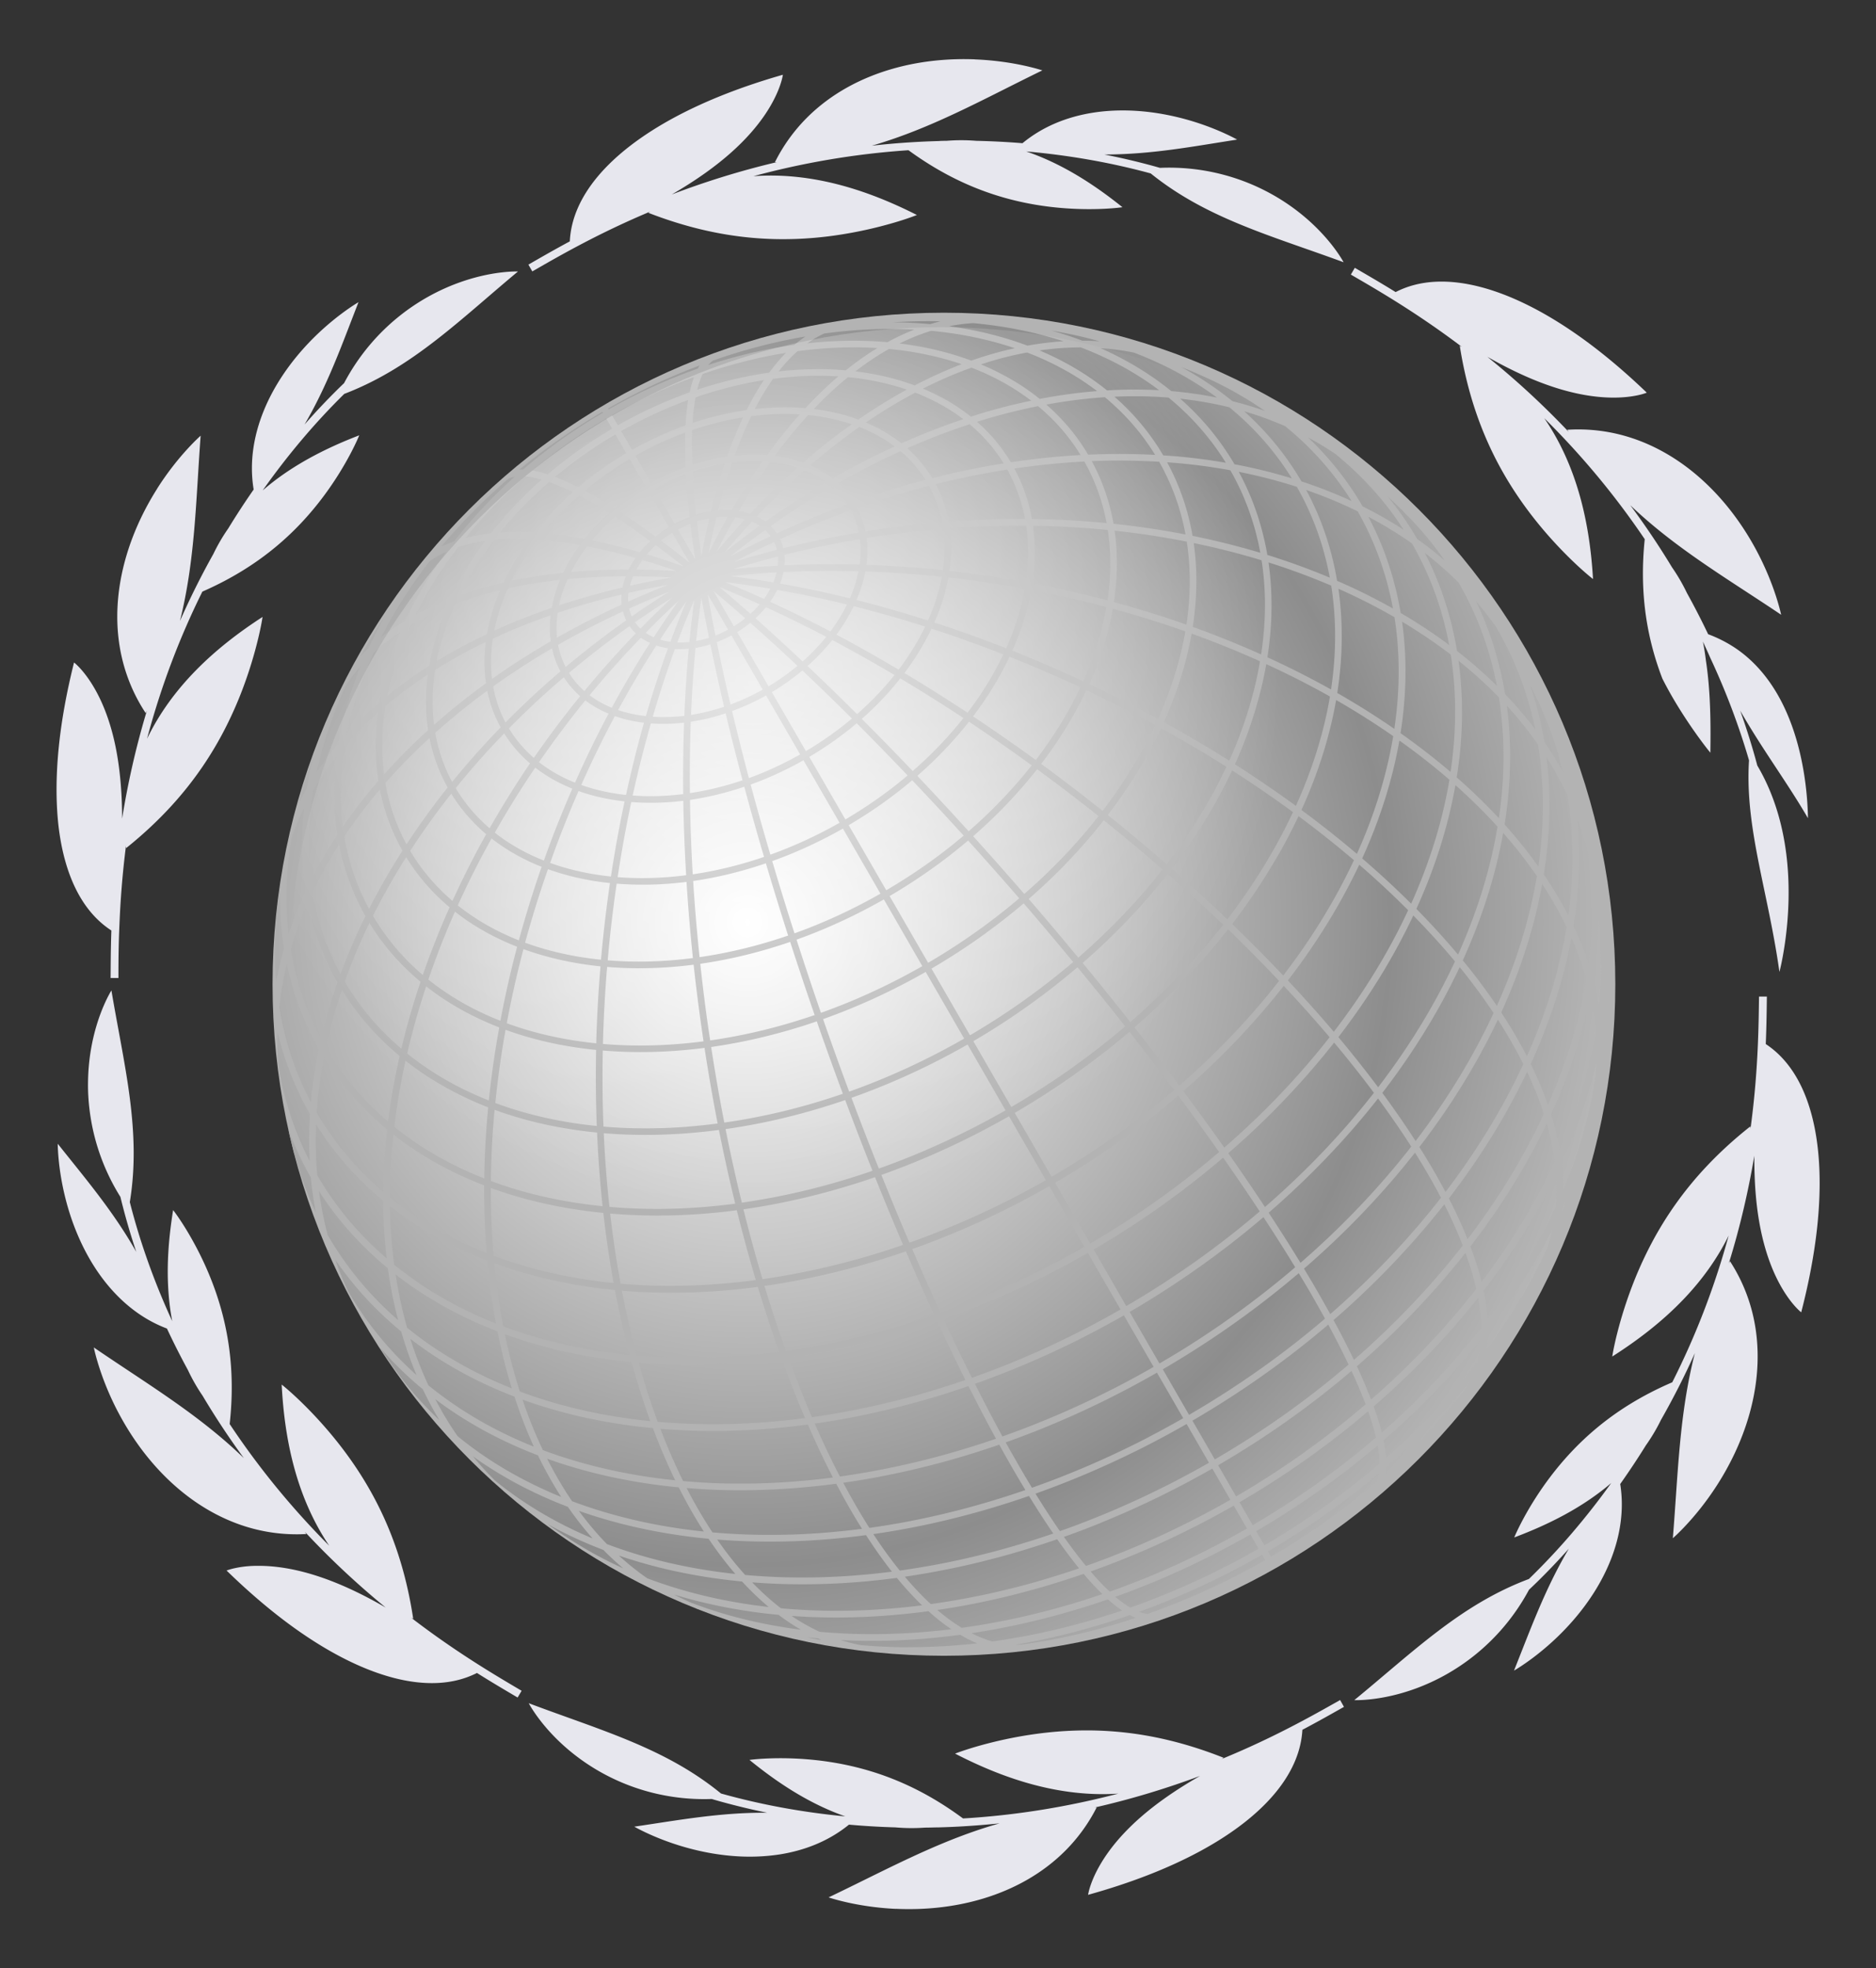 <svg version="1.1" viewBox="0 0 1022.7 1072.8" xmlns="http://www.w3.org/2000/svg" xmlns:xlink="http://www.w3.org/1999/xlink"><rect x="0" y="0" width="1022.7" height="1072.8" fill="#333333" stroke="none"/><defs><radialGradient id="e" cx="365.62" cy="344.72" r="206.25" gradientTransform="translate(-191.68 -584.83) scale(1.396)" gradientUnits="userSpaceOnUse"><stop stop-color="#fff" stop-opacity=".643" offset="0"/><stop stop-color="#fff" stop-opacity="0" offset="1"/></radialGradient><radialGradient id="radialGradient378" cx="302.68" cy="33.682" r="361.51" gradientTransform="matrix(.97 0 0 .969 113.9 470.06)" gradientUnits="userSpaceOnUse" spreadMethod="reflect"><stop stop-color="#fff" offset="0"/><stop stop-color="#c9c9c9" offset=".501"/><stop stop-color="#8d8d8d" offset="1"/></radialGradient></defs><path d="m880.59 536.44c0 202.14-163.86 366-366 366-202.14 0-366.01-163.86-366.01-366s163.86-366 366.01-366c202.14 0 366 163.86 366 366z" fill="#b3b3b3"/><path d="m409.08 190.1a306.3 306.3 0 0 1 30.004-6.713 67.33 67.33 0 0 0-6.017 4.589c-15.423 2.13-31.174 5.773-46.95 10.963 0.832-0.99 1.707-1.801 2.642-2.455a324.54 324.54 0 0 1 20.322-6.384zm-27.66 9.06c-0.35 0.548-0.671 1.126-0.994 1.722-16.313 5.75-32.624 13.15-48.587 22.24-0.074-0.129-0.23-0.387-0.297-0.504a348.18 348.18 0 0 1 49.878-23.459zm67.94-17.4c16.825-2.28 33.295-2.97 49.092-2.122a125.91 125.91 0 0 0-14.658 6.872c-14.001-1.237-28.648-1.034-43.645 0.597 2.987-2.128 6.058-3.935 9.211-5.347zm-49.37 16.79c9.56-2.644 19.052-4.729 28.45-6.232-3.175 3.212-6.194 6.813-9.112 10.788-12.89 1.807-26.058 4.905-39.238 9.317 0.634-2.557 1.359-4.88 2.196-6.898 0.25-0.6 0.51-1.145 0.775-1.695a278.19 278.19 0 0 1 16.929-5.28zm86.56-22.87c8.917-0.59 17.613-0.754 26.09-0.553-1.85 0.45-3.706 0.965-5.546 1.519a242.73 242.73 0 0 0-20.544-0.966zm-108.22 29.84c-0.932 2.49-1.705 5.279-2.361 8.333-13.147 4.672-26.28 10.654-39.153 17.964-0.738-1.277-2.008-3.503-2.608-4.543-0.251-0.434-0.331-0.595-0.555-0.983 14.688-8.363 29.678-15.274 44.678-20.771zm56.43-14.12c14.939-1.998 29.539-2.56 43.513-1.695-5.824 3.543-11.546 7.609-17.193 12.145-11.752-1.026-24.038-0.846-36.626 0.594 3.299-4.2 6.736-7.88 10.305-11.044zm-106.38 33.07c0.068 0.117 0.222 0.374 0.297 0.503-15.87 9.287-30.45 19.699-43.597 30.964-0.674-0.018-1.333-0.049-1.98-0.02 13.833-11.35 28.973-21.92 45.28-31.447zm179.21-44.17c16.115 1.504 31.412 4.7 45.634 9.48a200.59 200.59 0 0 0-23.711 6.775c-12.164-4.526-25.313-7.657-39.128-9.348 5.684-2.81 11.422-5.132 17.205-6.907zm9.88-2.49a94.872 94.872 0 0 1 12.972-1.696c17.627 1.609 34.113 4.967 49.302 9.889-6.511 0.4-13.065 1.203-19.646 2.385-13.309-4.98-27.602-8.526-42.628-10.577zm-186.97 50.33c0.219 0.379 0.303 0.531 0.547 0.954 0.604 1.047 1.903 3.276 2.646 4.564-12.753 7.484-24.492 15.833-35.103 24.87-2.986-0.965-5.793-1.67-8.427-2.11 12.262-10.24 25.75-19.74 40.337-28.278zm62.13-15.75c8-2.22 15.946-3.972 23.805-5.214-0.73 1.09-1.467 2.197-2.18 3.334-2.533 4.037-4.94 8.382-7.255 13.01-9.681 1.378-19.556 3.692-29.446 6.983 0.029-0.465 0.041-0.954 0.074-1.411 0.333-4.614 0.864-8.778 1.563-12.519a227.69 227.69 0 0 1 13.438-4.183zm-17.48 5.63c-0.544 3.328-0.964 6.95-1.243 10.815-0.07 0.977-0.116 1.98-0.17 2.99-9.8 3.507-19.589 7.962-29.186 13.384-2.552-4.42-4.04-7.002-5.918-10.255a243.86 243.86 0 0 1 36.518-16.935zm46.28-11.53c12.218-1.621 24.158-2.077 35.582-1.35-6.117 5.208-12.085 11.02-17.939 17.328-8.864-0.751-18.122-0.599-27.6 0.472 1.915-3.685 3.885-7.188 5.934-10.455a122.88 122.88 0 0 1 4.023-5.996zm63.22-16.29c13.995 1.318 27.281 4.098 39.587 8.286-8.543 3.262-17.097 7.15-25.593 11.581-10.061-3.729-20.926-6.3-32.338-7.673 6.026-4.63 12.144-8.735 18.344-12.194zm-149.15 46.59c1.875 3.247 3.365 5.817 5.91 10.225-9.486 5.594-18.218 11.831-26.15 18.557-0.905-0.46-1.83-0.883-2.714-1.311-3.497-1.696-6.803-3.155-9.965-4.35 10.008-8.366 21.016-16.133 32.919-23.12zm126.77-31.22c11.331 1.095 22.092 3.374 32.065 6.776-8.862 4.832-17.674 10.29-26.393 16.325-7.575-2.784-15.751-4.7-24.316-5.746 6.078-6.395 12.312-12.185 18.644-17.355zm110.82-25.42c4.502 0.786 8.979 1.655 13.446 2.609 4.393 0.981 8.707 2.083 12.911 3.27a151.83 151.83 0 0 0-9.443-0.35c-5.453-2.058-11.112-3.897-16.914-5.53zm-294.49 80.2a14.925 14.925 0 0 1 1.97-0.496c-12.387 11.071-23.422 22.91-32.98 35.204-2.446 0.859-4.792 1.804-7.025 2.885 10.765-12.933 22.991-25.336 36.544-37l0.03-8e-3c0.459-0.213 0.956-0.423 1.461-0.585zm108.57-28.99a163.34 163.34 0 0 1 17.945-3.902c-3.106 6.595-6.022 13.727-8.707 21.356-6.251 0.929-12.628 2.44-19.003 4.542-0.275-6.845-0.29-13.172-0.06-18.942a173.58 173.58 0 0 1 9.825-3.054zm-13.61 4.39c-0.185 5.802-0.125 12.104 0.174 18.88a129.27 129.27 0 0 0-18.753 8.616c-2.49-4.31-6.509-11.23-8.612-14.872 8.952-5.057 18.058-9.267 27.19-12.624zm-87.22 23.92c0.606 0.046 1.218 0.097 1.86 0.181 2.164 0.283 4.516 0.813 7.046 1.542-10.387 9.187-19.619 19.035-27.616 29.27a96.429 96.429 0 0 0-13.965 2.577c9.538-11.742 20.48-23.013 32.675-33.57zm123.17-32.84c9.09-1.182 17.957-1.5 26.462-0.976-6.081 6.804-11.986 14.208-17.722 22.122-5.714-0.458-11.661-0.338-17.74 0.321 2.79-7.724 5.788-14.888 9-21.467zm133.82-30.87a185.56 185.56 0 0 1 16.574-3.826c14.036 5.357 26.865 12.395 38.179 21.022a283.72 283.72 0 0 0-31.273 4.27c-9.486-7.639-20.283-13.918-32.055-18.813 2.864-0.944 5.716-1.85 8.574-2.653zm-200.1 54.23c2.102 3.641 6.123 10.563 8.611 14.872-6.08 3.62-11.722 7.622-16.863 11.927-5.72-3.647-11.128-6.817-16.246-9.558a185.56 185.56 0 0 1 24.498-17.24zm186.34-49.8c11.982 4.59 22.929 10.613 32.58 17.993a322.04 322.04 0 0 0-24.978 6.272c-2.622 0.773-5.26 1.594-7.888 2.437-7.759-6.205-16.561-11.292-26.159-15.282 8.797-4.452 17.628-8.255 26.445-11.42zm37.11-9.4c7.556-1.085 15.062-1.648 22.493-1.66 15.921 6.063 30.24 13.923 42.752 23.356-9.325-0.526-18.82-0.487-28.447 0.085-10.906-8.815-23.278-16.085-36.797-21.781zm-267.36 71.71c3.584 1.263 7.48 2.89 11.635 4.906 0.415 0.201 0.849 0.422 1.269 0.63-7.806 6.925-14.783 14.312-20.824 22.015-5.162-0.308-10.115-0.394-14.876-0.22-1.336 0.05-2.65 0.13-3.953 0.219 7.801-9.637 16.757-18.881 26.75-27.55zm141.27-36.5c8.37 0.833 16.325 2.548 23.705 5.036a332.51 332.51 0 0 0-10.527 7.803c-5.343 4.137-10.624 8.519-15.873 13.085-4.857-1.753-10.048-3-15.488-3.711 5.887-8.01 11.962-15.413 18.183-22.213zm58.33-12.2c9.62 3.716 18.424 8.545 26.198 14.462-11.221 3.756-22.478 8.158-33.708 13.173-5.782-4.577-12.319-8.376-19.415-11.362 8.907-6.064 17.897-11.494 26.924-16.273zm100.97-24.27c6.139 0.435 12.217 1.21 18.218 2.43 16.992 6.464 32.146 14.762 45.372 24.563-8.144-1.677-16.479-2.841-24.961-3.567-11.371-9.218-24.302-17.087-38.629-23.425zm-284.21 80.29c5.115 2.688 10.572 5.862 16.367 9.526-5.013 4.476-9.511 9.226-13.444 14.181-7.927-1.485-15.541-2.572-22.787-3.18 5.82-7.167 12.451-14.06 19.864-20.527zm67.99-14.78a109.3 109.3 0 0 1 11.388-2.534c-2.715 8.103-5.183 16.75-7.433 25.868-2.684 0.425-5.399 1.075-8.124 1.918-0.904-8.306-1.547-16.095-1.925-23.36 2.031-0.688 4.07-1.327 6.094-1.891zm84.77-22.53c7.046 2.755 13.512 6.285 19.243 10.599-11.312 5.193-22.591 11.031-33.787 17.465-3.677-2.855-7.766-5.22-12.203-7.148a354.23 354.23 0 0 1 14.274-11.686c4.141-3.206 8.29-6.296 12.474-9.23zm-94.5 25.71c0.403 7.263 1.056 15.043 1.968 23.284a65.51 65.51 0 0 0-8.124 3.73c-3.866-6.697-7.702-13.338-10.986-19.024 5.656-3.161 11.391-5.833 17.141-7.99zm25.23-6.3c5.67-0.712 11.218-0.938 16.552-0.65a341.3 341.3 0 0 0-10.889 16.473 376.66 376.66 0 0 0-6.03 10.092 48.653 48.653 0 0 0-7.322 0.085c2.315-9.201 4.897-17.89 7.689-26zm-45.51 16.11 10.986 19.024a65.346 65.346 0 0 0-7.311 5.194c-6.675-4.907-13.061-9.397-19.145-13.376 4.741-3.898 9.909-7.526 15.471-10.842zm66.3-16.41c5.188 0.55 10.147 1.57 14.765 3.064-8.764 7.799-17.365 16.177-25.783 25.123a37.52 37.52 0 0 0-6.166-1.518 372.6 372.6 0 0 1 5.214-8.676 334.6 334.6 0 0 1 11.97-17.992zm-167.4 45.5c3.713-1.071 7.694-1.904 11.882-2.504-7.534 10.173-13.839 20.73-18.824 31.41-6.741 2.618-13.119 5.539-19.091 8.804 6.239-12.529 14-24.887 23.198-36.82 0.935-0.312 1.867-0.61 2.835-0.89zm-9.24 3.42c-8.915 12.174-16.406 24.75-22.338 37.497a126.35 126.35 0 0 0-13.277 9.252c7.167-14.108 15.996-28.03 26.387-41.462 2.799-2.022 5.892-3.766 9.227-5.287zm26.12-6.48c2.35-0.225 4.728-0.417 7.208-0.508 3.85-0.141 7.878-0.105 12.024 0.078-5.666 7.672-10.42 15.62-14.202 23.67-8.384 1.916-16.403 4.215-23.966 6.907 5.079-10.258 11.425-20.376 18.936-30.147zm65.8-12.69c6.097 3.957 12.501 8.421 19.236 13.351a58.458 58.458 0 0 0-5.69 6.054c-9.013-2.608-17.726-4.768-26.093-6.467a111.79 111.79 0 0 1 12.548-12.938zm210.13-55.4a313.79 313.79 0 0 1 20.515-4.817c9.106 7.578 16.926 16.468 23.189 26.656-12.508 0.7-25.204 2.02-38.025 3.944-4.988-8.366-11.215-15.722-18.427-22.044 1.874-0.588 3.747-1.18 5.618-1.731 2.38-0.701 4.757-1.366 7.13-2.008zm98.53-26.14a364.22 364.22 0 0 1 8.541 3.502l-0.022 0.038c13.656 5.79 26.033 12.653 37.176 20.418a192.35 192.35 0 0 0-17.737-5.341c-8.478-6.885-17.815-13.129-27.959-18.617zm-350.86 94.05c7.293 0.507 14.999 1.467 23.07 2.91-3.612 4.934-6.66 10.044-9.12 15.222-9.725 1.011-19.1 2.413-28.037 4.277 3.796-7.62 8.524-15.134 14.086-22.409zm235.57-62.86c7.261 6.085 13.5 13.218 18.529 21.338-12.877 2.055-25.875 4.74-38.934 8.038a70.584 70.584 0 0 0-13.623-16.31c11.347-5.005 22.711-9.363 34.028-13.066zm41.8-10.72c10.763-1.976 21.405-3.33 31.891-4.016 10.788 8.925 20.026 19.415 27.416 31.444-11.943-0.635-24.142-0.675-36.524-0.113-6.14-10.4-13.841-19.498-22.784-27.315zm-131.78 35.8c4.304 1.716 8.29 3.844 11.85 6.433-11.187 6.564-22.266 13.78-33.211 21.55a29.704 29.704 0 0 0-4.702-2.817 399.83 399.83 0 0 1 26.062-25.165zm52.28-10.39c5.304 4.494 9.881 9.703 13.604 15.637a476.76 476.76 0 0 0-39.003 12.004c-2.39-3.845-5.3-7.25-8.602-10.248 11.274-6.429 22.624-12.235 34.001-17.393zm116.63-29.7c10.009-0.45 19.859-0.297 29.503 0.474a150.64 150.64 0 0 1 10.63 9.607 141.98 141.98 0 0 1 20.6 25.927 324.6 324.6 0 0 0-25.193-3.343c-2.967-0.274-5.948-0.478-8.948-0.676-7.154-12.176-16.127-22.836-26.592-31.989zm-287.44 81.55c8.41 1.636 17.204 3.75 26.319 6.342a48.631 48.631 0 0 0-3.715 6.3c-3.957 4e-3 -7.896 0.052-11.761 0.176-6.697 0.214-13.241 0.61-19.643 1.187 2.416-4.757 5.35-9.456 8.8-14.005zm62.06-14.23a53.14 53.14 0 0 1 4.486-1.008 424.63 424.63 0 0 0-2.52 11.481 453.82 453.82 0 0 0-1.748 8.815 610.26 610.26 0 0 1-2.436-18.629 54.596 54.596 0 0 1 2.218-0.658zm-5.82 1.95a630.26 630.26 0 0 0 2.582 19.173c-3.73-6.458-5.945-10.285-9.292-16.081a60.23 60.23 0 0 1 6.71-3.092zm14.2-3.52a47.448 47.448 0 0 1 6.173-0.263 422.38 422.38 0 0 0-10.307 19.488c0.414-2.162 0.82-4.303 1.257-6.419 0.903-4.37 1.874-8.636 2.877-12.806zm63.03-16.73c3.244 2.796 6.088 5.97 8.424 9.584a500.63 500.63 0 0 0-38.544 15.892c-0.973-1.45-2.095-2.756-3.326-3.962a453.06 453.06 0 0 1 33.446-21.515zm-87.11 25.16c3.356 5.813 5.567 9.662 9.307 16.141a630.31 630.31 0 0 0-15.375-11.862 60.789 60.789 0 0 1 6.068-4.279zm34.27-8.41c1.877 0.225 3.677 0.572 5.392 1.046a452.45 452.45 0 0 0-15.336 17.503 414.9 414.9 0 0 1 9.944-18.55zm242.65-64.69c9.145 0.998 18.105 2.543 26.815 4.688 13.705 11.272 25.1 24.283 34.028 38.731a289.42 289.42 0 0 0-31.239-7.676c-6.267-10.684-13.889-20.524-22.788-29.385a152.45 152.45 0 0 0-6.815-6.359zm-433.21 118.02a242.68 242.68 0 0 0-9.367 18.168 106.96 106.96 0 0 0-4.19 4.164c4.097-7.516 8.63-14.961 13.557-22.332zm147.33-38.15a611.06 611.06 0 0 1 14.944 11.46 456.82 456.82 0 0 0-8.555-2.949 422.87 422.87 0 0 0-11.203-3.533 55.802 55.802 0 0 1 4.813-4.978zm52.4-12.85a26.562 26.562 0 0 1 4.184 2.211c-6.346 4.583-12.631 9.391-18.861 14.371a446.12 446.12 0 0 1 14.677-16.583zm-141.75 38.47c1.476-0.385 2.96-0.737 4.462-1.098-3.382 7.948-5.8 15.963-7.178 23.923-9.616 4.546-18.765 9.443-27.405 14.72 2.04-10.347 5.496-20.805 10.217-31.175a197.84 197.84 0 0 1 19.905-6.369zm8.79-2.1c8.999-1.987 18.446-3.553 28.325-4.646-2.1 5.056-3.608 10.18-4.519 15.252a359.89 359.89 0 0 0-19.284 7.238 331.74 331.74 0 0 0-12.033 5.198c1.535-7.639 4.046-15.374 7.511-23.042zm-33.46 10.36c-4.52 10.568-7.72 21.253-9.524 31.831-8.106 5.153-15.732 10.627-22.844 16.409 2.523-12.745 6.763-25.644 12.612-38.417 6.107-3.648 12.718-6.914 19.756-9.823zm65.98-15.41a334.96 334.96 0 0 1 21.566-1.379c3.334-0.106 6.711-0.139 10.117-0.154-0.767 2.017-1.37 4.04-1.77 6.07a406.67 406.67 0 0 0-34.644 9.801c1.013-4.757 2.608-9.56 4.731-14.338zm40.78-10.42c4.113 1.216 8.3 2.518 12.536 3.92 2.03 0.672 4.066 1.366 6.122 2.08a422.71 422.71 0 0 0-21.951-0.782 47.611 47.611 0 0 1 3.293-5.218zm148.75-38.43a458.22 458.22 0 0 1 7.426-1.99c3.443 6.24 5.808 12.872 7.147 19.793a538.29 538.29 0 0 0-41.743 5.039 48.42 48.42 0 0 0-4.506-12.834c10.564-3.737 21.143-7.09 31.677-10.008zm11.09-2.91a442.18 442.18 0 0 1 39.026-7.934c4.728 8.458 7.928 17.493 9.7 26.906a517.77 517.77 0 0 0-41.614 1.413c-1.327-7.1-3.667-13.932-7.113-20.385zm-93 25.02a21.447 21.447 0 0 1 3.005 3.368 516.2 516.2 0 0 0-21.912 10.951 481.61 481.61 0 0 1 18.907-14.319zm46.78-10.85c2.058 3.86 3.478 7.943 4.337 12.2a538.25 538.25 0 0 0-41.192 8.546 25.144 25.144 0 0 0-1.736-4.905 497.12 497.12 0 0 1 38.59-15.84zm-245.58 66.29c-5.44 12.805-9.29 25.733-11.45 38.526-6.391 5.471-12.339 11.18-17.79 17.158 2.964-14.677 7.859-29.509 14.592-44.189 4.439-4.138 9.357-7.965 14.649-11.496zm334.69-88.97c12.874-1.893 25.616-3.172 38.156-3.818 5.94 10.541 9.944 21.813 12.132 33.566a491.16 491.16 0 0 0-40.713-2.226c-1.723-9.598-4.888-18.835-9.575-27.522zm125.28-31.21a182.83 182.83 0 0 1 22.408 8.166c14.635 11.942 26.696 25.658 36.162 40.78-8.761-4.054-17.895-7.628-27.333-10.729-8.218-14.105-18.686-26.935-31.237-38.217zm-333.07 89.93c6.87 0.04 13.876 0.244 21.008 0.647a453 453 0 0 0-22.794 4.522 36.687 36.687 0 0 1 1.785-5.169zm76.78-18.67a21.605 21.605 0 0 1 1.535 4.28 523.32 523.32 0 0 0-23.2 6.507 512.43 512.43 0 0 1 21.665-10.787zm173.21-44.08a365.18 365.18 0 0 1 36.748 0.344c7.06 12.44 11.812 25.751 14.372 39.631a458.3 458.3 0 0 0-39.25-5.82c-2.099-11.924-6.028-23.385-11.869-34.154zm-270.04 76.21a416.96 416.96 0 0 1 13.714-3.513c-0.142 1.848-0.15 3.691 0.047 5.487a456.75 456.75 0 0 0-35.226 18.012c-0.464-4.384-0.341-8.92 0.326-13.514a389.99 389.99 0 0 1 21.139-6.473zm17.49-4.4a446.03 446.03 0 0 1 21.598-4.396 484.58 484.58 0 0 0-21.776 9.167 26.603 26.603 0 0 1 0.177-4.771zm-145.99 39.9c-5.744 14.051-9.861 28.195-12.207 42.223a170.04 170.04 0 0 0-11.87 15.83c0.441-2.057 0.93-4.133 1.442-6.21 3.404-13.815 8.309-27.676 14.653-41.423a94.709 94.709 0 0 1 7.981-10.42zm103.49-27.67c-0.547 4.797-0.531 9.54 0.101 14.143-11.159 6.474-21.856 13.318-32 20.512-0.87-7.115-0.708-14.479 0.427-21.952a327.65 327.65 0 0 1 14.222-6.205c5.604-2.293 11.376-4.446 17.25-6.498zm117.09-30.27c2.263-0.617 4.556-1.18 6.838-1.768 0.13 1.62 0.124 3.28-0.06 4.966-8.12 0.44-16.156 1.024-24.068 1.823a514.86 514.86 0 0 1 17.29-5.022zm10.44-2.7a533.08 533.08 0 0 1 41.123-8.56c0.555 4.505 0.491 9.156-0.16 13.89-13.88-0.379-27.55-0.27-40.959 0.363 0.17-1.92 0.19-3.826-5e-3 -5.693zm44.75-9.18a533.22 533.22 0 0 1 41.743-5.038c1.03 7.304 0.98 14.885-0.128 22.584a582.2 582.2 0 0 0-41.711-2.93c0.647-4.957 0.7-9.855 0.095-14.616zm-107.66 29.27a516.63 516.63 0 0 0-20.331 13.471 21.603 21.603 0 0 1-1.436-4.274 480.75 480.75 0 0 1 21.768-9.197zm33.44-8.51c8.27-0.87 16.674-1.55 25.178-2.023a35.72 35.72 0 0 1-1.773 5.457 528.95 528.95 0 0 0-23.405-3.434zm-133.4 35.94c-0.964 7.647-0.94 15.176 0.136 22.481a373.12 373.12 0 0 0-28.288 22.656c-1.241-9.697-1.013-19.755 0.58-29.952 8.66-5.434 17.857-10.499 27.572-15.185zm371.49-97.95c2.187 0.159 4.375 0.312 6.543 0.512a318.73 318.73 0 0 1 27.907 3.813c7.83 13.676 13.356 28.767 16.327 44.995a418.66 418.66 0 0 0-36.927-9.226c-2.419-13.99-6.99-27.464-13.85-40.094zm-241.02 65.32c8.107 0.967 16.36 2.17 24.704 3.572a46.226 46.226 0 0 1-3.492 5.562 599.28 599.28 0 0 0-21.212-9.134zm-28.91 8.52a522.54 522.54 0 0 0-17.205 16.807 21.67 21.67 0 0 1-2.94-3.483 512.62 512.62 0 0 1 20.145-13.324zm-26.74 7.43a25.33 25.33 0 0 0 1.787 4.86 500.67 500.67 0 0 0-33.017 25.41 44.685 44.685 0 0 1-4.137-12.059 452.83 452.83 0 0 1 35.367-18.212zm52.61-13.26c7.179 2.9 14.479 6.052 21.899 9.403a55.718 55.718 0 0 1-4.992 5.155 959.56 959.56 0 0 0-16.906-14.558zm34.91-8.22c13.383-0.649 27.018-0.773 40.881-0.407-0.972 4.886-2.538 9.83-4.687 14.747a590.8 590.8 0 0 0-38.067-8.047 37.853 37.853 0 0 0 1.873-6.293zm-38.08 10.4a952.62 952.62 0 0 1 17.237 14.825 62.035 62.035 0 0 1-6.21 4.35c-3.093-5.357-8.11-14.125-11.027-19.176zm-19.09 5.27c-4.638 6.439-9.167 13.087-13.598 19.884a26.31 26.31 0 0 1-4.37-2.42 517 517 0 0 1 17.968-17.464zm147.83-39.54a513.44 513.44 0 0 1 41.661-1.36c1.467 9.947 1.387 20.28-0.164 30.779a604.03 604.03 0 0 0-12.217-2.13 602.44 602.44 0 0 0-29.457-4.045c1.126-7.893 1.209-15.699 0.177-23.244zm-131.97 36.07c2.922 5.06 7.996 13.822 11.094 19.189-2.28 1.23-4.558 2.33-6.867 3.231a953.9 953.9 0 0 1-4.228-22.42zm-3.44 1.67a954 954 0 0 0 4.145 21.989c-2.345 0.75-4.68 1.292-6.983 1.71a590.87 590.87 0 0 1 2.838-23.699zm-8.25 2.27a529.24 529.24 0 0 0-8.66 21.894 35.356 35.356 0 0 1-5.622-1.179 513.1 513.1 0 0 1 14.282-20.715zm4.36-0.84a600.37 600.37 0 0 0-2.678 22.847 46.216 46.216 0 0 1-6.576 0.21 523.12 523.12 0 0 1 9.254-23.057zm334.62-88.63c5.114 2.759 10.106 5.752 14.941 9.034 15.027 12.23 27.412 26.12 37.209 41.309a223.71 223.71 0 0 0-22.418-12.79c-7.925-13.653-17.86-26.244-29.733-37.553zm-479.9 129.24c-1.34 10.292-1.31 20.457 0.183 30.265a345.11 345.11 0 0 0-6.068 5.605 322.24 322.24 0 0 0-17.92 18.487c-1.567-12.056-1.28-24.529 0.738-37.209 7.133-6.036 14.835-11.769 23.066-17.148zm110.03-26.44a25.122 25.122 0 0 0 3.364 3.984 538.12 538.12 0 0 0-28.01 31.414c-3.255-2.87-6.094-6.17-8.407-9.88a497.66 497.66 0 0 1 33.053-25.518zm-42.3 12.14c0.944 4.36 2.427 8.566 4.562 12.56a476.64 476.64 0 0 0-29.914 27.815c-3.274-6.186-5.502-12.777-6.742-19.611 10.16-7.279 20.884-14.211 32.094-20.764zm122.78-31.87c12.461 2.182 25.143 4.848 38.021 7.994-2.45 4.978-5.474 9.885-9.047 14.653a708.31 708.31 0 0 0-32.867-16.169 49.306 49.306 0 0 0 3.893-6.478zm139.39-34.95a487.53 487.53 0 0 1 40.798 2.3c1.885 12.39 1.81 25.29-0.135 38.374-13.333-3.527-27-6.601-40.945-9.249 1.595-10.68 1.713-21.239 0.282-31.425zm-91.35 24.9a578.78 578.78 0 0 1 41.703 2.9c-1.458 7.898-4.025 15.886-7.558 23.83-13.131-4.192-26.15-7.922-39-11.162 2.214-5.161 3.88-10.38 4.855-15.568zm203.57-54.29c10.893 2.16 21.472 4.89 31.664 8.177a154.09 154.09 0 0 1 8.905 18.384c4.023 9.91 7.053 20.321 9.052 31.124a375.17 375.17 0 0 0-34.054-12.389c-2.777-16.266-8.056-31.452-15.566-45.296zm-325.93 90.41c1.526 1.108 3.18 2.034 4.937 2.85-7.259 11.306-14.203 23.09-20.82 35.311-4.426-1.803-8.49-4.08-12.114-6.815a533.35 533.35 0 0 1 27.997-31.346zm68.18-16.62a701.96 701.96 0 0 1 32.859 16.139c-3.773 4.678-8.085 9.171-12.873 13.414-8.762-8.24-17.334-16.124-25.684-23.529a58.929 58.929 0 0 0 5.698-6.024zm-211.61 57.475c-1.649 12.643-1.557 25.119 0.314 37.153-7.042 8.114-13.514 16.441-19.387 24.962-1.817-14.124-1.479-28.747 0.904-43.594 5.5-6.45 11.57-12.631 18.17-18.521zm59.65-11.972a70.606 70.606 0 0 0 7.325 19.972c-9.398 9.672-18.228 19.598-26.455 29.735-4.526-8.427-7.565-17.403-9.205-26.748a367.47 367.47 0 0 1 28.336-22.96zm92.17-24.633c2.031 0.68 4.173 1.159 6.385 1.492a590.49 590.49 0 0 0-12.06 36.975c-5.34-0.598-10.424-1.68-15.148-3.285a546.89 546.89 0 0 1 20.823-35.182zm51.26-12.38a1193.5 1193.5 0 0 1 25.698 23.461 124.04 124.04 0 0 1-15.777 11.151c-5.2-9.008-12.26-21.216-17.075-29.556a65.775 65.775 0 0 0 7.154-5.055zm-101.66 29.67a48.304 48.304 0 0 0 8.884 10.334 538.84 538.84 0 0 0-25.253 33.619c-5.318-4.616-9.88-9.975-13.56-16.07a472.48 472.48 0 0 1 29.929-27.884zm300.25-79.87a454.02 454.02 0 0 1 39.321 5.964c2.25 14.606 2.152 29.81-0.171 45.242-12.81-4.507-26.018-8.604-39.556-12.274 2.01-13.241 2.213-26.318 0.406-38.932zm-239.7 64.49c2.445 0.15 4.965 0.096 7.532-0.142-1.09 11.784-1.89 23.988-2.402 36.555-5.915 0.712-11.67 0.867-17.206 0.502 3.712-12.716 7.74-25.04 12.076-36.915zm30.79-7.41c4.815 8.34 11.875 20.549 17.075 29.556a124.26 124.26 0 0 1-17.564 8.103 1191.9 1191.9 0 0 1-7.463-34.009 65.514 65.514 0 0 0 7.951-3.65zm118.29-31.6a597.65 597.65 0 0 1 29.457 4.045c4.103 0.667 8.162 1.384 12.217 2.13-1.92 10.75-5.338 21.626-10.173 32.424a703.79 703.79 0 0 0-39.153-14.032c3.589-8.146 6.166-16.393 7.652-24.568zm-137.84 38.42a58.674 58.674 0 0 0 8.086-1.94 1196.5 1196.5 0 0 0 7.493 34c-6.057 2.021-12.101 3.515-18.027 4.443a702.84 702.84 0 0 1 2.448-36.502zm86.2-22.74a650.53 650.53 0 0 1 38.983 11.101c-3.838 7.976-8.673 15.863-14.447 23.477-11.448-6.782-22.771-13.159-33.94-19.085 3.723-5.023 6.866-10.222 9.404-15.493zm-294.29 81.315c-0.199 0.77-0.423 1.529-0.613 2.3l-0.05 0.175c-1.284 5.226-2.309 10.392-3.158 15.502a151.84 151.84 0 0 0-4.505 8.421 240.12 240.12 0 0 1 4.52-15.608 363.86 363.86 0 0 1 3.806-10.79zm540.99-144.66c9.727 3.358 19.106 7.236 28.061 11.634 9.318 16.302 15.756 34.107 19.243 52.981a322.41 322.41 0 0 0-21.732-11.194 345.99 345.99 0 0 0-8.715-3.909c-2.024-11.914-5.245-23.372-9.665-34.26a156.82 156.82 0 0 0-7.193-15.252zm-528.65 145.21c-1.827 14.55-1.725 28.898 0.454 42.745a245.5 245.5 0 0 0-14.401 24.856c-1.902-15.4-1.573-31.756 1.21-48.853 3.741-6.466 7.993-12.715 12.737-18.748zm50.729-10.003c1.87 9.411 5.121 18.45 9.876 26.956a411.03 411.03 0 0 0-22.41 30.948c-5.686-10.508-9.519-21.71-11.53-33.372 6.162-7.018 12.758-13.866 19.765-20.534a338.31 338.31 0 0 1 4.299-3.999zm84.93-20.523c3.81 2.896 8.072 5.3 12.674 7.215-6.461 12.12-12.551 24.676-18.295 37.61-7.213-2.887-13.811-6.607-19.616-11.146a532.45 532.45 0 0 1 25.237-33.68zm331.67-85.762c12.698 2.62 25.066 5.761 37.006 9.399 2.488 16.087 2.467 33.284-0.259 51.315a526.51 526.51 0 0 0-37.282-15.02c2.408-15.547 2.66-30.894 0.535-45.695zm-197.04 52.86c11.161 5.911 22.481 12.278 33.932 19.055-5.937 7.449-12.777 14.616-20.426 21.326a1453.8 1453.8 0 0 0-26.987-26.221c5.021-4.471 9.537-9.206 13.482-14.159zm108.52-27.27a587.82 587.82 0 0 1 40.923 9.287c-2.337 13.41-6.595 27.003-12.645 40.464-0.865-0.402-1.722-0.814-2.59-1.215a736.79 736.79 0 0 0-36.047-15.479c4.887-10.957 8.39-22.065 10.36-33.058zm194.27-50.98c3.063 2.823 6.07 5.7 9.045 8.641l-0.053 0.046c8.327 8.221 15.66 16.98 22.03 26.191a202.68 202.68 0 0 0-14.949-11.718 174.81 174.81 0 0 0-16.073-23.16zm-481.65 129.12c3.862 6.199 8.61 11.657 14.086 16.349-7.94 11.657-15.254 23.471-22.032 35.377-7.282-6.25-13.517-13.56-18.485-21.899 8.205-10.172 17.035-20.115 26.431-29.826zm232.97-57.088c12.964 4.202 26.025 8.895 39.153 14.032-5.143 10.819-11.68 21.491-19.53 31.794a927.6 927.6 0 0 0-34.392-21.617c5.897-7.835 10.845-15.964 14.769-24.21zm-172.63 47.682c4.975 1.747 10.311 2.942 15.881 3.606-3.62 12.753-6.871 25.875-9.806 39.348-8.65-0.912-16.822-2.745-24.394-5.434a578.01 578.01 0 0 1 18.32-37.52zm410.78-108.64c8.325 4.39 16.273 9.24 23.797 14.556 9.826 17.097 16.569 35.685 20.222 55.307-8.307-6.188-17.134-12.016-26.415-17.445-3.112-18.556-9-36.17-17.604-52.417zm-308.55 83.77a1447.8 1447.8 0 0 1 27.009 26.183 185.21 185.21 0 0 1-25.103 17.758c-6.102-10.568-12.848-22.274-18.544-32.139a128.07 128.07 0 0 0 16.637-11.802zm-271.62 74.757c-1.754 15.852-1.423 31.078 0.856 45.452-3.591 7.669-6.71 15.449-9.319 23.299-1.881-16.446-1.443-33.758 1.45-51.699a141.51 141.51 0 0 1 7.013-17.052zm41.284-9.897c2.298 11.645 6.371 22.848 12.303 33.359-6.685 10.453-12.771 21.024-18.198 31.696-6.715-12.403-11.177-25.649-13.512-39.44 5.832-8.73 12.322-17.289 19.407-25.614zm147.74-36.028c5.832 0.435 11.894 0.295 18.102-0.418a827.68 827.68 0 0 0-0.467 38.948c-9.477 1.192-18.726 1.446-27.549 0.782a649.89 649.89 0 0 1 9.914-39.311zm62.8-15.209c5.697 9.867 12.472 21.562 18.574 32.131-9.188 5.19-18.556 9.487-27.929 12.886a1445.8 1445.8 0 0 1-9.173-36.527 127.9 127.9 0 0 0 18.527-8.49zm273.9-72.523c11.828 3.734 23.239 7.957 34.188 12.645 2.834 17.938 2.842 36.938-0.101 56.611-11.088-6.198-22.662-12.056-34.695-17.556 2.823-18.103 2.945-35.42 0.608-51.7zm-314.95 86.82c6.254-0.94 12.622-2.463 18.995-4.572 2.82 11.834 5.901 23.975 9.225 36.48-9.646 3.274-19.266 5.592-28.695 7.01-0.143-13.306 0.013-26.297 0.475-38.919zm230.07-61.55a560.17 560.17 0 0 1 39.534 12.312c-2.731 15.819-7.748 31.848-14.903 47.734a731.96 731.96 0 0 0-37.509-19.002c6.122-13.615 10.467-27.391 12.878-41.044zm-314.85 86.567c6.022 4.67 12.815 8.497 20.22 11.47a601.85 601.85 0 0 0-11.256 27.539c-1.474 3.887-2.87 7.769-4.254 11.654-9.867-3.906-18.875-8.974-26.757-15.218a514.12 514.12 0 0 1 22.046-35.445zm-45.79 14.21c5.18 8.404 11.597 15.779 19.049 22.072a491.19 491.19 0 0 0-18.399 36.377c-9.086-7.771-16.873-16.866-23.033-27.281a406.05 406.05 0 0 1 22.383-31.168zm244.79-62.847a924.53 924.53 0 0 1 34.422 21.609c-7.995 10.107-17.262 19.821-27.652 28.891a1680.8 1680.8 0 0 0-27.737-28.414 169.21 169.21 0 0 0 20.967-22.085zm59.54-11.78a730.13 730.13 0 0 1 36.069 15.441c0.868 0.4 1.725 0.812 2.59 1.215-6.365 13.487-14.523 26.788-24.326 39.615a1002.6 1002.6 0 0 0-34.193-23.773c7.975-10.508 14.62-21.421 19.86-32.497zm226.42-56.59a194.11 194.11 0 0 1 18.404 16.162c10.12 17.498 17.035 36.398 20.868 56.266a246.54 246.54 0 0 0-21.719-18.995c-3.124-18.804-8.954-36.761-17.553-53.434zm-591.94 158.94c2.694 13.626 7.44 26.737 14.399 39.009a323.86 323.86 0 0 0-13.568 31.588c-7.388-13.621-12.553-28.587-15.229-44.642a236.76 236.76 0 0 1 14.398-25.955zm130.58-29.167c7.82 2.8 16.248 4.67 25.095 5.635a704.16 704.16 0 0 0-7.437 40.945c-11.753-1.212-22.878-3.689-33.138-7.395 1.38-3.88 2.781-7.772 4.253-11.654a597.74 597.74 0 0 1 11.226-27.53zm414.24-110.25c2.178 0.964 4.346 1.952 6.485 2.953a318.81 318.81 0 0 1 24.066 12.542c0.373 2.363 0.726 4.745 1.007 7.14 2.029 17.24 1.674 35.258-1.067 53.731a427.71 427.71 0 0 0-31.12-19.549c3.073-19.68 3.23-38.753 0.629-56.817zm-262.6 73.306c9.126 9.122 18.376 18.625 27.745 28.445-10.275 8.689-21.617 16.747-33.92 23.971-6.91-11.97-13.17-22.817-19.684-34.099 9.36-5.522 18.012-11.692 25.859-18.317zm182.58-48.856a522.22 522.22 0 0 1 37.268 15.087c-0.823 4.814-1.8 9.661-3.014 14.59-3.3 13.392-7.937 26.62-13.76 39.566a695.54 695.54 0 0 0-35.647-20.989c7.228-16.003 12.324-32.221 15.152-48.253zm-496.89 137.83c-0.345 11.633 0.353 22.947 2.086 33.864-1.716 5.994-3.157 12.031-4.274 18.098-1.168-13.601-0.9-27.733 0.895-42.298l-0.03 8e-3c0.4-3.23 0.837-6.457 1.323-9.672zm68.707-15.983c6.404 10.431 14.385 19.536 23.655 27.308-5.48 12.296-10.354 24.614-14.6 36.912-10.748-9.162-19.903-19.917-27.15-32.26 5.377-10.75 11.418-21.415 18.095-31.96zm46.54-10.205c8.097 6.324 17.274 11.503 27.307 15.459a591.78 591.78 0 0 0-12.425 40.081c-12.304-4.857-23.5-11.238-33.287-19.065 5.522-12.209 11.667-24.389 18.405-36.475zm76.17-19.861c9.11 0.726 18.613 0.517 28.354-0.674 0.204 13.244 0.737 26.78 1.554 40.574-12.856 1.648-25.397 2.002-37.346 1.045 2.117-13.949 4.592-27.607 7.438-40.945zm93.87-22.758c6.508 11.273 12.77 22.109 19.676 34.068-12.407 7.044-25.062 12.831-37.723 17.387-3.814-13.006-7.422-25.757-10.755-38.206 9.672-3.487 19.33-7.898 28.802-13.25zm154.25-38.192a725.84 725.84 0 0 1 37.478 19.01c-7.474 15.909-17.091 31.627-28.655 46.76a1046.5 1046.5 0 0 0-33.481-25.581c9.909-12.991 18.192-26.485 24.657-40.19zm-64.02 17.185a998.31 998.31 0 0 1 34.193 23.773c-9.918 12.586-21.419 24.662-34.371 35.933-9.404-10.354-18.733-20.445-27.987-30.192 10.586-9.258 20.02-19.172 28.165-29.514zm-152.09 42.598c9.733-1.424 19.66-3.799 29.594-7.153a1686.6 1686.6 0 0 0 10.763 38.236c-13.067 4.47-26.097 7.635-38.864 9.507a923.69 923.69 0 0 1-1.494-40.59zm-208.36 55.991c3.144 15.611 8.602 30.198 16.18 43.481a288.95 288.95 0 0 0-8.95 30.836c-8.042-15.004-13.604-31.408-16.498-48.896 2.485-8.561 5.586-17.054 9.267-25.421zm636.85-164.24c3.9 4.514 7.57 9.224 11.032 14.126 10.175 17.433 17.219 36.126 21.259 55.676-5.027-6.642-10.522-13.031-16.431-19.182-2.914-17.663-8.175-34.639-15.861-50.62zm-40.31 11.12c9.356 5.596 18.245 11.586 26.553 17.958 2.469 15.718 3.005 32.037 1.647 48.767-0.409 5.025-1 10.103-1.754 15.19-8.531-7.297-17.652-14.34-27.273-21.13 3.046-19.404 3.52-38.387 1.384-56.534a186.26 186.26 0 0 0-0.557-4.25zm-74.03 23.14c12.046 5.534 23.641 11.413 34.719 17.647-3.262 19.368-9.414 39.366-18.577 59.621a642.33 642.33 0 0 0-33.219-22.675c5.997-13.292 10.746-26.884 14.143-40.671a209.12 209.12 0 0 0 2.934-13.921zm-391.58 111.75c10.512 3.793 21.858 6.327 33.799 7.573a737.35 737.35 0 0 0-4.636 38.965c-0.087 0.943-0.165 1.875-0.248 2.817-14.688-1.492-28.586-4.581-41.37-9.265 3.605-13.316 7.773-26.677 12.455-40.09zm-97.32 29.313c7.517 12.277 16.918 22.971 27.844 32.074-4.092 12.202-7.59 24.374-10.454 36.448a149.72 149.72 0 0 1-8.538-7.838c-8.7-8.662-16.186-18.265-22.314-28.703a318.9 318.9 0 0 1 13.462-31.981zm295.89-77.763a1851.6 1851.6 0 0 1 28.047 30.175c-12.755 10.818-26.88 20.814-42.199 29.78-7.586-13.14-13.248-22.96-20.472-35.473 12.562-7.373 24.14-15.6 34.624-24.483zm-249.27 71.612c10.013 7.865 21.426 14.254 33.887 19.131a563.9 563.9 0 0 0-9.115 40.359c-14.538-5.708-27.748-13.213-39.28-22.474a453.97 453.97 0 0 1 14.508-37.016zm384.9-99.963c12.283 6.766 24.199 13.757 35.647 20.989-8.597 18.399-19.583 36.214-32.551 53.109a1023 1023 0 0 0-32.091-26.795c11.682-15.29 21.406-31.181 28.995-47.304zm-476.54 128.5c3.48 16.506 9.349 32.02 17.47 46.242-2.035 9.73-3.516 19.411-4.386 29.031-8.421-15.935-14.226-33.332-17.23-51.87 0.858-7.846 2.258-15.654 4.146-23.402zm409-106.16a1041.5 1041.5 0 0 1 23.348 17.588c3.411 2.645 6.805 5.29 10.155 7.955-11.662 14.868-25.212 29.128-40.493 42.426a1982.5 1982.5 0 0 0-27.871-31.452c13.133-11.438 24.798-23.718 34.862-36.517zm-229.21 62.353c12.212 1 24.996 0.701 38.083-0.952a1002.9 1002.9 0 0 0 3.488 41.512c-15.996 2.075-31.595 2.478-46.446 1.252 0.084-0.95 0.152-1.897 0.24-2.847a731.37 731.37 0 0 1 4.636-38.965zm458.95-121.49c7.873 6.306 15.226 12.966 22.008 19.953 3.358 21.128 3.32 43.274-0.014 65.873-7.077-7.63-14.766-15.036-22.979-22.248 0.944-5.969 1.679-11.897 2.157-17.789 1.27-15.634 0.872-30.961-1.172-45.788zm-335.6 91.479c7.224 12.512 12.886 22.333 20.472 35.473-15.408 8.773-31.148 15.986-46.877 21.619a1848.8 1848.8 0 0 1-12.131-39.358c12.935-4.638 25.87-10.542 38.536-17.734zm268.87-70.07c10.887 6.25 21.286 12.826 31.122 19.678-3.495 21.005-10.056 42.563-19.812 64.19a575.57 575.57 0 0 0-30.224-23.93c9.247-20.306 15.504-40.415 18.913-59.937zm-350.51 98.641c13.03-1.883 26.323-5.108 39.634-9.649a1864.2 1864.2 0 0 0 12.139 39.389c-16.222 5.573-32.441 9.478-48.286 11.772a999.5 999.5 0 0 1-3.488-41.511zm-191.48 59.332c5.96 9.681 13.081 18.653 21.251 26.788a153.04 153.04 0 0 0 10.215 9.266c-2.725 12.038-4.846 23.983-6.334 35.764-13.752-11.725-25.108-25.288-33.881-40.356 2.246-10.452 5.18-20.966 8.749-31.461zm98.963-22.216c13.028 4.739 27.136 7.884 41.986 9.39a731.91 731.91 0 0 0-2.311 41.967c-17.313-1.747-33.726-5.401-48.774-10.937a560.14 560.14 0 0 1 9.099-40.42zm548.59-144.34a365.2 365.2 0 0 1 5.668 11.616l-0.06 0.016c5.377 11.58 9.468 23.588 12.369 35.897a192.9 192.9 0 0 0-10.004-16.084 193.13 193.13 0 0 0-7.973-31.445zm-306.2 85.18a1959.7 1959.7 0 0 1 27.879 31.482c-15.002 12.768-31.599 24.594-49.659 35.144-8.117-14.058-13.194-22.841-21.003-36.366 15.542-9.095 29.842-19.275 42.782-30.26zm-295.44 79.455c11.757 9.241 25.169 16.7 39.84 22.389-2.427 13.441-4.323 26.721-5.667 39.824-16.74-6.616-31.66-15.228-44.518-25.6 2.816-12.127 6.275-24.339 10.345-36.613zm439.35-117.69a637.96 637.96 0 0 1 33.205 22.743 298.82 298.82 0 0 1-11.448 21.994c-7.234 12.601-15.415 24.763-24.364 36.454a958 958 0 0 0-30.218-27.653c13.053-17.011 24.126-34.97 32.824-53.539zm-520.37 142.64c3.834 15.875 9.782 30.829 17.693 44.661-0.543 8.647-0.609 17.22-0.167 25.7-8.366-16.321-14.164-34.064-17.196-52.947a171.83 171.83 0 0 1-0.33-17.414zm670.17-177.89a205.54 205.54 0 0 1 16.995 21.166c3.468 21.421 3.481 43.758 0.186 66.499-5.55-7.799-11.69-15.447-18.404-22.924 3.523-22.122 3.986-43.872 1.223-64.741zm-58.59 18.966c9.285 6.614 18.074 13.461 26.308 20.547 0.326 0.28 0.645 0.56 0.97 0.84-3.695 22.206-10.673 44.897-20.855 67.543-8.354-8.324-17.27-16.559-26.704-24.68 9.848-21.603 16.594-43.174 20.28-64.25zm-161.15 43.47a1019.5 1019.5 0 0 1 32.061 26.803c-13.444 17.113-28.914 33.241-45.97 48.067-8.1-9.783-16.382-19.64-24.898-29.531-0.706-0.82-1.405-1.626-2.11-2.443 15.425-13.43 29.126-27.856 40.916-42.895zm-270.76 79.926c15.109 1.255 30.953 0.87 47.167-1.218 1.04 9.592 2.231 19.253 3.566 29.003 0.585 4.28 1.204 8.536 1.836 12.772-18.9 2.451-37.317 2.915-54.842 1.43a726.44 726.44 0 0 1 2.273-41.987zm150.87-36.801c7.807 13.522 12.858 22.319 20.973 36.374-18.16 10.36-36.714 18.846-55.264 25.452a1962.2 1962.2 0 0 1-13.307-39.884c15.981-5.715 31.955-13.03 47.599-21.942zm-305.24 86.088c9.075 14.688 20.637 27.889 34.439 39.301a343.99 343.99 0 0 0-0.955 9.476 323.22 323.22 0 0 0-1.156 24.542c-14.744-12.565-26.894-27.096-36.272-43.242 0.667-9.945 1.992-19.984 3.944-30.077zm205.16-50.99c16.11-2.316 32.553-6.285 49.018-11.937a1981.3 1981.3 0 0 0 13.338 39.875c-19.143 6.58-38.259 11.17-56.953 13.837-0.633-4.236-1.282-8.485-1.867-12.764-1.335-9.75-2.496-19.42-3.536-29.011zm326.13-80.464a572.05 572.05 0 0 1 30.21 23.999c-9.822 21.057-22.656 42.163-38.542 62.868a865.19 865.19 0 0 0-27.837-28.064c9.108-11.889 17.4-24.284 24.77-37.113l0.113-0.062a301.78 301.78 0 0 0 11.287-21.627zm-432.28 116.44c15.298 5.567 31.893 9.23 49.366 10.972a695.37 695.37 0 0 0 0.364 41.443c-20.006-1.996-38.53-6.263-55.312-12.517a522.66 522.66 0 0 1 5.582-39.898zm-54.53 16.84c13.093 10.312 28.203 18.88 45.053 25.424-1.248 13.138-1.96 26.077-2.138 38.749-18.59-7.295-34.992-16.805-49.056-28.169a369.51 369.51 0 0 1 6.141-36.004zm622.04-165.31c4.28 6.73 8.125 13.655 11.463 20.805 3.468 21.16 3.511 43.139 0.41 65.404-3.893-7.573-8.386-15.041-13.377-22.395 3.477-21.719 4.05-43.138 1.504-63.814zm-49.69 15.094c8.24 7.337 15.916 14.899 22.955 22.643a260.24 260.24 0 0 1-3.81 18.621c-4.124 16.978-10.058 34.087-17.711 51.139-7.01-8.36-14.588-16.683-22.728-24.936 10.272-22.573 17.383-45.229 21.295-67.467zm-235.37 64.458c0.7 0.81 1.402 1.6 2.102 2.413 8.518 9.893 16.808 19.776 24.906 29.561-17.329 14.773-36.238 28.207-56.272 39.925-6.163-10.676-9.894-17.106-16.224-28.07l-4.77-8.266c18.27-10.672 35.079-22.638 50.258-35.563zm78.53-16.026c10.469 9.185 20.577 18.393 30.248 27.643-14.937 19.1-31.979 36.88-50.646 53.073a1891.5 1891.5 0 0 0-25.974-32.218c17.195-14.942 32.802-31.221 46.372-48.498zm-479.33 139.36a175.94 175.94 0 0 0 12.188 26.046c0.6 6.37 1.513 12.65 2.698 18.883a181.34 181.34 0 0 1-11.66-32.043l-0.12 0.032a358.15 358.15 0 0 1-3.105-12.918zm15.035-2.92c9.69 15.517 21.933 29.503 36.578 41.607a285.3 285.3 0 0 0 1.932 31.479c-15.36-13.189-28.042-28.397-37.822-45.285-0.83-9.147-1.053-18.425-0.688-27.801zm156.32-40.21c17.756 1.49 36.375 1.037 55.456-1.433a1023.3 1023.3 0 0 0 7.16 41.207 317.28 317.28 0 0 1-15.445 1.647l-1.385 0.144c-15.829 1.204-30.989 1.137-45.415-0.092-0.542-13.575-0.656-27.405-0.371-41.473zm176.04-42.834c1.856 3.214 2.91 5.058 4.779 8.296 6.323 10.952 10.028 17.383 16.186 28.048-19.965 11.432-41 21.189-62.688 28.897a1972.2 1972.2 0 0 1-13.166-36.46c-0.357-1.02-0.69-2.033-1.045-3.053 18.781-6.683 37.56-15.242 55.934-25.729zm236.34-58.44a494.86 494.86 0 0 1 26.676 24.816c-10.384 22.343-23.919 44.594-40.547 66.252-7.865-9.263-16.224-18.593-25.031-27.975 15.972-20.75 28.931-41.925 38.902-63.093zm78.46-17.337c6.757 7.685 12.876 15.546 18.377 23.546-3.072 18.467-8.3 37.155-15.556 55.803a321.45 321.45 0 0 1-6.253 14.94c-4.85-7.165-10.158-14.346-15.886-21.496-0.88-1.098-1.793-2.193-2.693-3.29 8.092-17.789 14.33-35.7 18.643-53.459a263.55 263.55 0 0 0 3.369-16.044zm-431.76 116.69c18.921-2.692 38.251-7.33 57.595-13.977 0.355 1.02 0.687 2.032 1.044 3.052a1998.6 1998.6 0 0 0 13.158 36.43c-21.102 7.268-42.774 12.607-64.638 15.701a1018.8 1018.8 0 0 1-7.159-41.207zm-173.28 47.689c14.29 11.214 30.878 20.573 49.527 27.752a427.98 427.98 0 0 0 1.379 36.9 227 227 0 0 1-5.335-2.162l-0.055-0.082c-17.795-7.545-33.617-17.014-47.357-28.107 3e-3 -8.927 0.397-18.006 1.188-27.203 0.203-2.36 0.399-4.724 0.653-7.099zm645.52-171.99a172 172 0 0 1 5.284 16.702c3.338 20.255 3.517 41.12 0.811 62.19a179.94 179.94 0 0 0-8.221-20.541c3.176-19.746 3.97-39.307 2.126-58.351zm-590.31 158.53c17.008 6.238 35.709 10.44 55.863 12.402a642 642 0 0 0 3.025 40.147c-7.496-0.758-14.912-1.8-22.233-3.166l-0.745-0.124c-13.466-2.552-26.116-6.055-37.933-10.444a475.77 475.77 0 0 1 2.023-38.815zm317.79-77.681c8.941 10.847 17.629 21.583 26.004 32.211-19.246 16.401-40.124 31.155-62.086 43.941l-20.706-35.863a393.8 393.8 0 0 0 56.789-40.29zm82.06-20.695c9.725 9.376 18.98 18.786 27.823 28.132a392.46 392.46 0 0 1-5.115 6.385l-0.356 0.484c-14.833 18.097-31.292 34.87-48.95 50.224-7.805-10.427-15.961-21.026-24.397-31.768 18.77-16.303 35.942-34.218 50.996-53.458zm-495.56 142.66c10.032 15.67 22.622 29.793 37.548 42.091a246.59 246.59 0 0 0 5.561 28.242 192.68 192.68 0 0 1-8.778-8.13c-11.676-11.527-21.579-24.334-29.592-38.238a194.15 194.15 0 0 1-4.739-23.965zm596.56-150.18c8.129 8.291 15.748 16.621 22.714 25.004-10.779 23.24-24.795 46.308-41.887 68.617a627.09 627.09 0 0 0-21.684-27.319c16.692-21.646 30.329-43.911 40.857-66.302zm-441.33 118.65c14.472 1.201 29.68 1.241 45.498 0.038a321.72 321.72 0 0 0 17.283-1.784 957.32 957.32 0 0 0 8.885 40.163c-23.168 3.054-46.206 3.705-68.572 1.745a638.08 638.08 0 0 1-3.094-40.162zm511.59-135.82c5.043 7.706 9.495 15.528 13.304 23.45-3.864 23.378-11.179 47.043-21.632 70.436-4.078-7.92-8.764-15.897-14.001-23.877a326.63 326.63 0 0 0 7.269-17.186c6.851-17.609 11.887-35.298 15.06-52.823zm-313.25 87.493 20.706 35.863c-22.163 12.657-45.381 23.32-69.076 31.741a1877.6 1877.6 0 0 1-14.922-38.545c21.897-7.761 43.144-17.542 63.292-29.059zm-314.87 88.06c13.459 10.549 28.818 19.592 45.918 26.843 2.356 0.999 4.718 1.959 7.113 2.882a370.8 370.8 0 0 0 4.754 34.282c-14.94-5.904-29.007-13.21-42.001-22.004l-0.063-0.113a195.15 195.15 0 0 1-13.449-9.984c-1.36-10.365-2.105-21.023-2.272-31.905zm54.97-9.88c11.682 4.258 24.171 7.67 37.375 10.173 7.88 1.494 15.878 2.616 23.951 3.418 1.487 13.096 3.363 25.855 5.616 38.224-22.892-2.29-44.907-7.194-65.456-14.878-1.022-11.994-1.52-24.328-1.486-36.937zm127.96-32.09c22.063-3.13 43.943-8.515 65.22-15.826a1891.7 1891.7 0 0 0 14.892 38.553c-23.497 8.117-47.428 13.984-71.243 17.375a953.42 953.42 0 0 1-8.869-40.102zm304.29-78.067c8.804 9.391 17.152 18.721 25.001 27.983-12.271 15.676-26.154 31.037-41.678 45.849a461.68 461.68 0 0 1-15.739 14.311 1511.9 1511.9 0 0 0-22.349-30.764c17.876-15.546 34.529-32.54 49.553-50.871a396.13 396.13 0 0 0 5.212-6.508zm-84.11 25.027a1726.4 1726.4 0 0 1 24.367 31.776c-20.824 17.801-43.292 33.613-66.791 47.273l-20.105-34.827c22.11-12.881 43.148-27.687 62.529-44.222zm255.78-62.064c0.372 3.659 0.676 7.316 0.935 10.976l-0.099-6e-3c0.862 12.063 0.637 24.227-0.584 36.456-0.844-4.782-1.939-9.528-3.242-14.272 1.786-11.107 2.797-22.174 2.99-33.154zm-688.74 186.22c6.659 9.764 14.317 18.932 22.906 27.412a197.54 197.54 0 0 0 13.062 11.803c2.368 8.182 5.15 16.133 8.382 23.798-10.707-9.555-20.31-20.277-28.633-32.121a180.65 180.65 0 0 1-9-14.153 184.1 184.1 0 0 1-6.718-16.738zm612.98-159.39c0.531 0.654 1.07 1.313 1.595 1.967a325.78 325.78 0 0 1 16.89 23.07c-11 23.706-25.237 47.167-42.52 69.758-5.516-8.579-11.568-17.351-18.125-26.234 17.14-22.265 31.238-45.304 42.16-68.561zm60.95-16.042c3.262 7.43 5.979 14.929 8.095 22.483-3.748 22.866-10.83 45.913-20.919 68.628-2.561-7.365-5.705-14.807-9.373-22.303 10.431-22.794 17.92-45.898 22.197-68.808zm-524.06 150.35c22.564 1.941 45.734 1.265 69.041-1.806a866.68 866.68 0 0 0 10.358 38.053c-25.101 3.324-49.855 4.07-73.715 1.99-2.277-12.366-4.176-25.124-5.684-38.237zm-116.96 33.19a198.31 198.31 0 0 0 10.652 7.757c13.862 9.38 28.924 17.113 44.895 23.267 2.143 10.73 4.733 21.116 7.807 31.07-21.016-8.337-40.238-19.34-57.106-33.099-2.652-9.357-4.727-19.036-6.248-28.996zm334.39-86.21 20.105 34.827a459.24 459.24 0 0 1-74.373 34.066c-5.12-11.939-10.218-24.278-15.297-36.924 23.874-8.479 47.25-19.215 69.565-31.969zm-280.62 80.08c20.72 7.582 42.83 12.392 65.778 14.63a499.42 499.42 0 0 0 8.032 35.409c-24.268-2.41-47.425-7.593-68.895-15.639-0.087-0.452-0.18-0.899-0.265-1.352-2.02-10.673-3.564-21.701-4.65-33.048zm457.86-120.25c7.739 9.236 14.981 18.371 21.701 27.379-16.922 21.668-36.769 42.604-59.413 62.248a1247.9 1247.9 0 0 0-19.99-29.325 466.56 466.56 0 0 0 16.157-14.682c15.441-14.732 29.28-30.017 41.546-45.62zm-322.02 90.874c24.006-3.414 48.108-9.348 71.756-17.512a1731.6 1731.6 0 0 0 15.297 36.924c-25.408 8.751-51.179 15.039-76.657 18.664a861.72 861.72 0 0 1-10.396-38.075zm237-62.01a1505.3 1505.3 0 0 1 22.327 30.802c-22.08 18.899-45.723 35.555-70.302 49.863-6.096-10.559-12.592-21.837-19.091-33.093 23.593-13.743 46.143-29.68 67.066-47.573zm224.65-54.925a146.59 146.59 0 0 1 2.954 19.72c-3.535 21.765-10.189 43.566-19.563 64.997a153.11 153.11 0 0 0-4.747-19.53c9.874-21.524 17.066-43.39 21.356-65.186zm-50.36 13.56c5.244 8.127 9.867 16.214 13.87 24.236a344.96 344.96 0 0 1-8.513 17.131c-9.537 17.888-20.885 35.496-33.924 52.572-4.216-7.963-8.968-16.15-14.23-24.495 17.292-22.462 31.642-45.808 42.797-69.443zm-592.86 173.96c16.931 13.09 36.042 23.566 56.776 31.504 3.104 9.487 6.587 18.613 10.54 27.263-21.257-8.49-40.607-19.644-57.491-33.447a205.76 205.76 0 0 1-9.825-25.32zm-16.56 4.73a194.4 194.4 0 0 0 23.39 22.817 192.96 192.96 0 0 0 8.954 16.753c-9.212-8.664-17.557-18.184-24.875-28.599l-0.053 0.046a366.82 366.82 0 0 1-7.417-11.018zm131.89-30.94c24.009 2.034 48.897 1.272 74.078-2.088 3.7 12.241 7.6 24.063 11.663 35.44-26.539 3.491-52.653 4.21-77.649 2.04-3.058-11.363-5.75-23.172-8.092-35.392zm233-57c6.5 11.258 12.993 22.532 19.091 33.093-25.367 14.511-51.707 26.511-78.345 35.907a1505.7 1505.7 0 0 1-15.471-34.677c25.525-9.055 50.641-20.544 74.725-34.322zm179.21-47.79c6.282 8.543 12.125 16.945 17.426 25.192 0.226 0.352 0.445 0.699 0.67 1.05-17.287 22.169-37.474 43.479-60.38 63.349-5.364-8.795-11.182-17.918-17.348-27.316 22.698-19.646 42.61-40.579 59.633-62.275zm-476.04 128.46c21.607 7.893 44.834 12.904 69.108 15.226 3.078 11.175 6.47 21.923 10.206 32.173-25.165-2.52-49.089-7.907-71.14-16.17-3.196-9.982-5.934-20.407-8.174-31.23zm557.3-142.99c3.651 7.724 6.694 15.408 9.126 22.951-8.232 17.732-18.279 35.257-29.987 52.293a401.38 401.38 0 0 1-11.602 15.985c-2.874-7.182-6.282-14.602-10.19-22.213 13.58-17.641 25.401-35.861 35.281-54.391a350.52 350.52 0 0 0 7.372-14.625zm-165.73 46.8a1251.3 1251.3 0 0 1 19.952 29.303 491.88 491.88 0 0 1-17.82 14.513 502.05 502.05 0 0 1-54.932 37.075c-5.242-9.079-12.133-21.061-17.771-30.826 24.67-14.376 48.401-31.113 70.572-50.065zm-250.02 69.91c25.643-3.673 51.558-10.022 77.093-18.845 5.154 11.956 10.298 23.535 15.441 34.685-26.902 9.25-54.064 15.846-80.832 19.621a748.01 748.01 0 0 1-11.702-35.461zm453.45-121.47c-0.143 3.17-0.384 6.349-0.75 9.518-3.15 20.026-8.999 39.944-17.2 59.446 4e-3 -4.774-0.329-9.632-0.919-14.539 8.234-17.926 14.604-36.125 18.87-54.426zm-632.94 183.15c16.686 12.611 35.524 22.825 55.996 30.645 3.858 7.968 8.086 15.545 12.677 22.679-20.881-8.48-39.893-19.534-56.462-33.109-4.485-6.425-8.549-13.194-12.211-20.216zm534.12-134.32c5.258 8.4 9.995 16.593 14.157 24.58-17.352 22.28-37.58 43.613-60.364 63.409a678.18 678.18 0 0 0-8.89-15.671 789.9 789.9 0 0 0-5.414-9.096c22.914-19.82 43.142-41.085 60.511-63.222zm-423.19 114.5c25.127 2.094 51.328 1.338 77.926-2.213 4.097 11.268 8.348 22.093 12.757 32.396a402.45 402.45 0 0 1-20.552 2.142c-20.437 1.608-40.465 1.571-59.788-0.123-3.782-10.236-7.223-21.002-10.343-32.202zm495.02-130.41c2.004 7.008 3.468 13.928 4.35 20.704-10.434 22.522-23.856 44.573-39.866 65.649-1.548-6.209-3.6-12.643-6.109-19.295a407.8 407.8 0 0 0 13.085-17.935c11.002-16.009 20.555-32.45 28.54-49.123zm-558.39 150.49c22.136 8.01 46.064 13.178 71.138 15.556 0.498 1.322 0.976 2.665 1.484 3.97 3.322 8.518 6.859 16.688 10.63 24.457-25.595-2.613-49.852-8.104-72.123-16.456-4.151-8.71-7.867-17.897-11.129-27.526zm308.21-79.96 17.81 30.848c-26.377 15.128-53.595 27.561-81.029 37.241a1247.4 1247.4 0 0 1-15.426-31.972c26.749-9.468 53.185-21.536 78.645-36.117zm95.73-19.47c6.16 9.402 11.969 18.537 17.318 27.324a504.21 504.21 0 0 1-56.123 41.567c-5.916 3.776-11.896 7.381-17.889 10.875-4.375-7.577-11.491-19.889-16.232-28.1a505.68 505.68 0 0 0 55.397-37.393 494.4 494.4 0 0 0 17.528-14.273zm-258.97 76.6c26.881-3.84 54.135-10.483 81.11-19.792a1252.6 1252.6 0 0 0 15.387 31.95c-27.938 9.612-56.061 16.421-83.664 20.282-4.43-10.301-8.714-21.147-12.833-32.44zm-171.97 53.78c15.6 11.157 32.969 20.346 51.759 27.51 4.216 6.097 8.704 11.85 13.479 17.223-19.692-8.232-37.657-18.828-53.406-31.727a171.73 171.73 0 0 1-11.832-13.006zm529.54-137.39c3.901 7.733 7.236 15.244 10.036 22.481-17.125 21.985-37.043 42.95-59.321 62.353-3.277-6.864-6.979-14.129-11.091-21.713 22.742-19.699 42.959-40.935 60.377-63.121zm60.95-16.08c0.412 5.882 0.382 11.663-0.118 17.308-9.78 21.184-22.325 41.803-37.171 61.465-0.344-4.996-1.092-10.191-2.233-15.578 15.659-20.274 28.96-41.484 39.522-63.195zm-550.03 154.76c22.267 7.979 46.388 13.177 71.729 15.591 4.298 8.536 8.876 16.588 13.701 24.087-25.55-2.656-49.693-8.186-71.851-16.529-4.931-7.227-9.445-14.97-13.579-23.149zm61.73-16.31c18.985 1.566 38.599 1.565 58.588-8e-3 7.223-0.568 14.484-1.372 21.792-2.345 4.422 10.144 8.98 19.8 13.661 28.886-21.391 2.778-42.399 3.811-62.735 3.125a344.24 344.24 0 0 1-18.917-1.175c-4.09-8.268-7.927-16.98-11.507-26.163-0.297-0.763-0.587-1.552-0.88-2.32zm252.66-61.85c4.741 8.212 11.857 20.522 16.232 28.1-26.993 15.484-54.683 28.098-82.435 37.909-4.937-9.03-9.933-18.648-14.999-28.689 27.492-9.728 54.779-22.171 81.202-37.319zm240.96-62.17c-0.592 1.727-1.167 3.451-1.785 5.17-0.11 0.302-0.23 0.597-0.342 0.9 0.07-0.597 0.168-1.208 0.228-1.808 0.65-1.414 1.274-2.844 1.899-4.262zm-145.63 39.19c1.732 2.874 3.454 5.704 5.093 8.503a663.06 663.06 0 0 1 9.219 16.294c-22.383 19.14-47.188 36.793-74.11 52.437-2.713-4.7-3.98-6.92-6.895-11.967l-7.425-12.86a523.37 523.37 0 0 0 17.963-10.96l0.113-0.063c20.102-12.833 38.798-26.699 56.042-41.384zm-263.87 81.96c27.672-3.94 55.849-10.768 83.821-20.421 5.055 10.038 10.064 19.647 14.999 28.689-28.528 9.838-57.102 16.699-85.068 20.594-0.189-0.364-0.39-0.708-0.579-1.074-4.508-8.748-8.9-18.035-13.172-27.788zm354.76-93.02c2.474 6.816 4.461 13.376 5.88 19.648-16.62 21.34-35.896 41.612-57.339 60.334a284.49 284.49 0 0 0-7.72-18.184c22.174-19.225 42.018-40.007 59.179-61.797zm47.31-12.52c-0.778 3.477-1.713 6.897-2.882 10.252-8.762 18.988-19.796 37.332-32.72 54.772 0.446-3.287 0.658-6.705 0.654-10.237 13.58-17.545 25.318-35.912 34.948-54.787zm-530.64 153.12c21.951 7.753 45.718 12.842 70.722 15.214 4.64 6.895 9.513 13.311 14.589 19.19-24.874-2.664-48.393-8.107-70.005-16.28-5.437-5.576-10.54-11.634-15.306-18.125zm-17.05 7.23c9.635 5.352 19.79 10.028 30.399 14.081a157.4 157.4 0 0 0 10.88 10.058c-11.286-5.081-21.955-11-31.893-17.724l-0.044 0.076c-3.142-2.123-6.262-4.263-9.342-6.49zm75.8-19.67c5.566 0.458 11.195 0.821 16.868 1.012 20.972 0.708 42.63-0.418 64.679-3.354 4.593 8.728 9.272 16.942 14.058 24.574-28.116 3.637-55.502 4.28-81.524 1.947-4.957-7.494-9.656-15.553-14.082-24.179zm349.78-89.06c4.121 7.63 7.824 14.915 11.077 21.781-22.131 18.962-46.578 36.386-72.917 51.696l-12.196-21.126c26.87-15.619 51.637-33.254 74.036-52.352zm-93.38 26.18 7.425 12.86c2.914 5.047 4.182 7.269 6.895 11.967a520.45 520.45 0 0 1-18.373 10.035l-0.473 0.288a502.63 502.63 0 0 1-63.62 27.594 663.17 663.17 0 0 1-9.458-16.1c-1.604-2.818-3.246-5.693-4.868-8.628 27.78-9.858 55.47-22.53 82.471-38.015zm175.07-40.79c1.06 5.693 1.653 11.113 1.767 16.253-15.8 20.283-34.05 39.508-54.268 57.182a129.19 129.19 0 0 0-1.951-6.918 175.77 175.77 0 0 0-2.473-7.296c21.202-18.377 40.335-38.266 56.925-59.22zm-346.11 100.79c27.993-3.985 56.552-10.883 85.058-20.753a793.62 793.62 0 0 0 5.166 9.26 677.82 677.82 0 0 0 9.1 15.485c-28.605 9.861-57.166 16.74-85.06 20.624-4.846-7.612-9.609-15.844-14.263-24.616zm-122.3 39.7c20.924 7.157 43.485 11.884 67.164 14.129 4.68 5.09 9.52 9.716 14.53 13.9-23.499-2.657-45.749-7.884-66.212-15.646-5.402-3.74-10.566-7.891-15.483-12.384zm53.62-8.74c25.958 2.097 53.2 1.312 81.107-2.418 4.641 7.193 9.353 13.844 14.139 19.926-27.601 3.543-54.476 4.111-80.01 1.8-5.3-5.862-10.386-12.305-15.235-19.307zm345.78-91.91c2.988 6.48 5.563 12.539 7.697 18.222-21.54 18.487-45.223 35.41-70.6 50.202-2.653-4.596-6.66-11.575-9.8-17.012 26.24-15.249 50.592-32.551 72.703-51.412zm70.65-17.18c-0.256 4.204-0.864 8.196-1.846 11.947-14.629 18.787-31.428 36.476-49.94 52.689-0.201-2.968-0.666-6.188-1.382-9.627 19.683-17.026 37.547-35.488 53.168-55.01zm-160.54 46.12 12.196 21.126a501.83 501.83 0 0 1-59.578 29.034 486.76 486.76 0 0 1-21.7 8.241c-4.317-6.248-8.762-13.06-13.306-20.44 21.361-7.594 42.724-16.851 63.821-27.809a521.27 521.27 0 0 0 18.568-10.152zm-170.79 60c27.853-3.994 56.349-10.909 84.853-20.795 4.517 7.364 8.943 14.209 13.254 20.486-28.174 9.694-56.264 16.378-83.688 20.192-4.858-6.033-9.681-12.653-14.419-19.883zm-108.57 32.97c17.952 5.469 37.018 9.173 56.925 11.05 3.969 2.983 8.014 5.698 12.166 8.096-21.297-2.699-41.454-7.639-60.065-14.802a136.92 136.92 0 0 1-9.025-4.344zm433.38-115.48a44.627 44.627 0 0 1-1.593 2.627c-12.956 16.78-27.74 32.502-43.942 46.94 0.18-1.152 0.273-2.357 0.326-3.613 16.482-14.24 31.647-29.642 45.209-45.954zm-55.07 15.57a168.69 168.69 0 0 1 1.94 5.79c0.938 3.008 1.686 5.835 2.318 8.533-20.599 17.665-43.157 33.735-67.177 47.764-0.999-1.73-1.465-2.53-2.592-4.481-1.09-1.89-3.401-5.93-4.607-8.019 25.162-14.645 48.677-31.323 70.118-49.587zm-335.8 93.25c25.268 1.974 51.75 1.197 78.9-2.442 4.524 5.516 9.123 10.5 13.744 14.952-26.544 3.356-52.371 3.864-76.92 1.62-5.427-4.152-10.657-8.892-15.724-14.13zm250.87-62.02c3.14 5.44 7.175 12.407 9.83 17.004-24.793 14.203-51.178 26.377-78.721 36.072-3.87-4.706-7.873-9.986-12.008-15.838 6.948-2.47 13.9-5.117 20.84-7.946l0.196-0.117a506.1 506.1 0 0 0 59.864-29.175zm90.11-12.63c0.678 3.679 1.006 7.002 1.016 9.951-19.33 16.541-40.426 31.519-62.736 44.536-1.17-2.027-2.933-5.018-4.496-7.724 23.62-13.761 45.861-29.492 66.216-46.763zm-257.76 71.56c27.266-3.947 55.147-10.736 83.078-20.417 4.077 5.81 8.065 11.115 11.918 15.862a462.18 462.18 0 0 1-19.641 6.266l-0.445 0.151c-20.459 5.977-40.797 10.308-60.748 13.075-4.74-4.375-9.477-9.367-14.16-14.938zm-61.72 21.39c23.923 1.726 48.972 0.86 74.622-2.59 4.127 3.714 8.28 7.013 12.468 9.827-24.807 3.047-48.922 3.507-71.868 1.399a109.41 109.41 0 0 1-15.223-8.636zm241.06-60.12c1.201 2.08 3.511 6.104 4.6 7.988 1.126 1.952 1.591 2.75 2.591 4.482-23.733 13.614-48.818 25.25-74.83 34.415a121.99 121.99 0 0 1-6.377-6.412 167.46 167.46 0 0 1-4.041-4.579c27.293-9.693 53.443-21.813 78.057-35.894zm79.07-17.63c-0.297 1.782-0.76 3.352-1.391 4.708-17.718 15.219-37.035 28.893-57.402 40.777-0.483-0.837-0.976-1.683-1.687-2.913 21.441-12.51 41.748-26.799 60.48-42.573zm-311.61 89.38c1.95 0.22 3.895 0.447 5.863 0.63 0.63 0.287 1.244 0.58 1.879 0.854-0.656-0.116-1.314-0.225-1.97-0.346-0.77-0.138-1.544-0.27-2.31-0.415-1.16-0.22-2.304-0.491-3.462-0.723zm70.94-14.87c19.284-2.83 38.874-7.135 58.591-12.917a467.65 467.65 0 0 0 21.156-6.769 175.18 175.18 0 0 0 5.116 5.812 129.87 129.87 0 0 0 5.121 5.227c-21.81 7.45-44.224 13.17-66.968 16.91-3.24 0.532-6.48 1.02-9.7 1.466-4.432-2.682-8.878-5.931-13.317-9.729zm-52.68 16.39c20.992 1.099 42.829 0.143 65.165-2.87 3.086 1.799 6.173 3.389 9.273 4.665a330.34 330.34 0 0 1-37.29 2.098l-0.507 0.039a297.4 297.4 0 0 1-25.876-1.187 92.421 92.421 0 0 1-10.765-2.745zm223.34-57.55c1.568 2.716 3.3 5.73 4.474 7.763-22.314 12.77-45.798 23.587-69.919 32.096-2.57-1.493-5.306-3.445-8.18-5.896 25.57-9.113 50.258-20.591 73.625-33.963zm6.36 11.04c0.717 1.241 1.209 2.102 1.694 2.943-20.496 11.707-42.036 21.57-64.099 29.307-1.455-0.136-2.987-0.506-4.635-1.12 23.117-8.373 45.615-18.869 67.04-31.13zm-158.39 42.77c1.667-0.252 3.326-0.514 4.997-0.789 23.578-3.877 46.816-9.855 69.39-17.654 2.644 2.364 5.213 4.385 7.704 6.056-23.185 7.876-46.926 13.62-70.728 16.88-3.776-1.043-7.557-2.578-11.363-4.493zm23.91 6.3c21.047-3.595 41.941-9.055 62.41-16.173a32.077 32.077 0 0 0 3.285 1.514c-20.505 6.777-41.415 11.728-62.323 14.564a45.219 45.219 0 0 1-3.372 0.094z" color="#000000" fill="url(#radialGradient378)" style="text-indent:0;text-transform:none"/><path transform="translate(91.742 475.34)" d="M420.64-297.02c-196.05 0-354.99 158.91-354.99 354.96 0 9.365.349 18.67 1.06 27.852 57.523 76.328 148.94 125.68 251.88 125.68 174.08 0 315.19-141.12 315.19-315.19 0-52.619-12.9-102.23-35.701-145.84-52.202-30.187-112.81-47.461-177.45-47.461z" fill="url(#e)"/><path d="M935.872 809.71a152.298 152.298 0 0 0 9.685-17.379c3.015-6.37 5.723-13.286 7.846-20.602 2.123-7.315 3.66-15.031 4.358-22.962.7-7.93.553-16.074-.65-24.216-1.876-12.682-6.34-25.338-14.03-37.183-.22.43-.43.86-.65 1.29 6.328-20.38 10.849-40.337 13.93-58.718 0 7.825.246 14.976.823 21.534.565 6.558 1.427 12.524 2.505 17.952 2.155 10.855 5.214 19.563 8.45 26.37 3.236 6.805 6.646 11.694 9.286 14.857 2.64 3.164 4.504 4.6 4.504 4.6 4.082-15.76 7.106-31.452 8.713-46.482s1.799-29.391.38-42.418c-1.417-13.025-4.437-24.71-9.149-34.44-4.712-9.73-11.103-17.493-19.268-22.88.442-10.654.516-19.491.602-25.88h-4.273c-.123 7.215-.185 17.294-.786 29.543-.59 12.25-1.716 26.674-3.867 42.494 0-.418 0-.835-.123-1.252-8.978 7.099-16.72 14.244-23.468 21.377a192.78 192.78 0 0 0-17.47 21.29 191.64 191.64 0 0 0-12.753 20.735 209.587 209.587 0 0 0-9.088 19.496 230.227 230.227 0 0 0-5.954 16.505 228.63 228.63 0 0 0-3.848 13.474 175.687 175.687 0 0 0-2.066 9.146c-.417 2.17-.589 3.38-.589 3.38 13.942-8.876 27.34-19.134 38.948-31.302 9.72-10.177 18.173-21.71 24.511-34.624a430.812 430.812 0 0 1-12.896 39.537 424.73 424.73 0 0 1-17.858 40.431c-16.774 7.208-30.009 15.678-40.82 24.62a155.879 155.879 0 0 0-14.477 13.622 166.456 166.456 0 0 0-11.356 13.516 178.491 178.491 0 0 0-14.692 22.921c-3.226 6.009-4.791 9.884-4.791 9.884 9.439-3.55 18.77-7.635 27.69-12.505 8.92-4.87 17.429-10.525 25.166-17.146a401.576 401.576 0 0 1-21.458 27.37 372.511 372.511 0 0 1-22.213 23.753c-.283.282-.578.565-.86.835-.123.123-.245.22-.356.344-9.268 3.47-17.831 7.67-25.99 12.459-8.158 4.786-15.914 10.164-23.53 15.943-7.616 5.778-15.093 11.96-22.641 18.313-7.548 6.353-15.167 12.876-23.007 19.299 0 0 3.518.172 9.534-.528 6.015-.7 14.552-2.294 24.4-5.953a113.882 113.882 0 0 0 15.552-7.16 115.09 115.09 0 0 0 16.316-10.98 115.368 115.368 0 0 0 15.753-15.385 116.604 116.604 0 0 0 13.689-20.15c1.08-1.018 2.147-2.038 3.227-3.086.319-.307.638-.627.97-.934a373.943 373.943 0 0 0 17.526-18.372c-4.64 7.814-8.645 15.666-12.297 23.603-3.233 7.027-6.19 14.12-9.059 21.27-2.87 7.148-5.654 14.354-8.542 21.58 0 0 4.145-2.339 10.332-6.988a144.37 144.37 0 0 0 10.505-8.708 140.896 140.896 0 0 0 11.797-12.121c3.933-4.568 7.785-9.665 11.264-15.213 3.478-5.547 6.585-11.544 9.043-17.873 2.456-6.33 4.265-12.99 5.17-19.838.909-6.847.909-13.88-.209-20.95a418.845 418.845 0 0 0 13.98-21.065 100.709 100.709 0 0 0 8.252-13.91 427.783 427.783 0 0 0 10.01-18.626 431.395 431.395 0 0 0 8.465-17.74c-2.126 8.27-3.77 16.494-5.077 24.754-1.307 8.26-2.28 16.554-3.07 24.923-1.585 16.74-2.446 33.809-3.878 51.215 0 0 2.948-2.532 7.434-7.37 4.487-4.838 10.502-12.014 16.459-21.244zm-447.44 230.64c7.171.332 15.084.196 23.371-.712 7.822-.86 15.973-2.402 24.093-4.846 8.123-2.443 16.214-5.783 23.892-10.17 7.678-4.387 14.94-9.817 21.404-16.38a92.998 92.998 0 0 0 16.65-23.143c-.479 0-.958 0-1.442.123 20.821-4.726 40.371-10.779 57.818-17.303-6.79 3.88-12.839 7.703-18.232 11.476-5.394 3.774-10.134 7.498-14.296 11.145-8.321 7.295-14.332 14.302-18.602 20.51-4.268 6.209-6.786 11.61-8.198 15.478-1.414 3.87-1.72 6.204-1.72 6.204 11.158-3.107 22.03-6.652 32.36-10.654 10.327-4.003 20.113-8.463 29.097-13.35 8.986-4.885 17.17-10.196 24.314-15.86 7.143-5.664 13.243-11.68 18.087-17.96 7.809-10.126 12.337-20.908 12.964-32.125 9.427-4.973 17.095-9.363 22.664-12.495l-2.095-3.726c-4.747 2.672-10.897 6.175-18.306 10.161-7.41 3.986-16.083 8.453-25.866 13.03a461.423 461.423 0 0 1-20.396 8.957c.357-.234.7-.455 1.044-.688-10.356-4.107-20.158-7.185-29.479-9.448-9.321-2.263-18.165-3.712-26.574-4.543a188.692 188.692 0 0 0-23.919-.847c-7.535.208-14.627.835-21.213 1.699a228.163 228.163 0 0 0-18.108 3.148 231.886 231.886 0 0 0-14.265 3.554 180.876 180.876 0 0 0-9.412 2.94c-2.202.762-3.396 1.249-3.396 1.249 13.493 6.96 27.77 12.942 42.703 16.917 14.932 3.973 30.524 5.935 46.282 4.868a441.364 441.364 0 0 1-41.212 8.733 430.863 430.863 0 0 1-43.448 4.811 183.986 183.986 0 0 0-13.197-8.933c-13.148-8.077-25.706-13.377-37.491-16.923-11.784-3.546-22.8-5.341-32.45-6.227a178.23 178.23 0 0 0-23.832-.59c-5.914.259-9.446.775-9.446.775 7.817 6.371 16.043 12.379 24.74 17.639 8.695 5.259 17.863 9.77 27.476 13.128a399.678 399.678 0 0 1-35.094-4.9 372.77 372.77 0 0 1-32.217-7.449c-.16 0-.307-.122-.466-.147-8.404-6.868-17.138-12.559-26.234-17.516-9.094-4.957-18.55-9.181-28.32-13.101-8.05-3.227-16.313-6.248-24.717-9.273-8.404-3.027-16.948-6.063-25.512-9.295 0 0 .712 1.378 2.242 3.73 1.529 2.35 3.879 5.675 7.188 9.536 3.31 3.86 7.583 8.255 12.926 12.698a113.335 113.335 0 0 0 19.28 12.92 114.527 114.527 0 0 0 26.117 9.994 116.04 116.04 0 0 0 32 3.324c1.422.417 2.842.835 4.29 1.236a374.763 374.763 0 0 0 25.99 6.263c-12.588-.123-24.635.872-36.594 2.357-11.96 1.483-23.827 3.457-35.88 5.229 0 0 4.092 2.4 11.195 5.4a143.88 143.88 0 0 0 12.762 4.687 141.257 141.257 0 0 0 16.347 4.097c5.93 1.105 12.28 1.881 18.836 2.107 6.554.221 13.314-.123 20.036-1.154 6.721-1.056 13.404-2.842 19.794-5.504 6.389-2.664 12.486-6.205 18.046-10.735 8.31.737 16.735 1.245 25.24 1.487a101.47 101.47 0 0 0 16.173.135c2.532 0 5.065-.122 7.598-.135 4.513-.123 9.025-.307 13.536-.59a432.562 432.562 0 0 0 19.595-1.608c-11.466 3.236-22.384 7.254-33.13 11.79-10.034 4.234-19.918 8.919-29.874 13.78-9.956 4.86-19.985 9.897-30.25 14.793 0 0 3.67 1.276 10.11 2.72 6.438 1.444 15.667 3.034 26.643 3.54zM64.222 769.32c3.967 7.6 9.042 15.778 15.348 23.725 6.305 7.947 13.844 15.66 22.568 22.3 8.723 6.643 18.63 12.209 29.521 15.912a93.093 93.093 0 0 0 35.345 4.825c-.27-.406-.528-.799-.798-1.204a445.362 445.362 0 0 0 23.632 23.516 454.263 454.263 0 0 0 20.419 17.75c-9.212-5.33-17.642-9.521-25.406-12.762-9.479-3.957-17.965-6.498-25.444-8.016-7.48-1.516-13.948-2.01-19.264-1.946-5.316 0-9.475.688-12.303 1.309-2.828.626-4.322 1.254-4.322 1.254 12.03 11.719 24.562 22.45 37.228 31.504 9.091 6.496 18.238 12.125 27.25 16.678 9.011 4.554 17.885 8.032 26.413 10.266 8.529 2.233 16.71 3.22 24.363 2.824 7.652-.393 14.772-2.172 21.247-5.445 9.027 5.677 16.664 10.124 22.162 13.381l2.178-3.676c-6.21-3.678-14.916-8.755-25.254-15.355-10.337-6.6-22.3-14.736-34.96-24.46.38.184.737.368 1.117.565-2.715-18.051-7.087-33.437-12.432-46.862-5.191-13.042-11.324-24.255-17.72-34.02-6.397-9.761-13.058-18.074-19.169-24.957-6.11-6.884-11.67-12.325-15.737-16.063-4.067-3.738-6.645-5.744-6.645-5.744.773 15.166 2.79 30.515 6.865 45.42 4.076 14.905 10.223 29.367 19.071 42.448a440.798 440.798 0 0 1-28.278-31.225 431.942 431.942 0 0 1-26.013-35.131c1.684-15.203 1.37-28.672-.209-40.765-1.571-12.095-4.405-22.82-7.75-32.28a173.84 173.84 0 0 0-7.45-17.781 181.17 181.17 0 0 0-7.384-13.701 151.365 151.365 0 0 0-5.712-8.9c-1.44-2.065-2.318-3.17-2.318-3.17-1.433 8.851-2.454 17.833-2.803 26.856-.356 9.022 0 18.083 1.216 27.038a122.75 122.75 0 0 0 1.105 6.658c-.92-1.994-1.816-3.99-2.694-5.984a388.273 388.273 0 0 1-11.683-29.753 367.545 367.545 0 0 1-8.632-28.678c0-.16-.123-.319-.123-.478 1.591-9.767 2.202-19.285 2.097-28.745-.122-9.46-.92-18.861-2.151-28.342-1.234-9.48-2.887-19.04-4.651-28.745-1.766-9.706-3.643-19.56-5.322-29.553 0 0-1.901 2.965-4.285 8.531-2.382 5.568-5.237 13.77-6.952 24.136a113.477 113.477 0 0 0-1.51 17.054c-.122 6.152.332 12.737 1.429 19.614a115.08 115.08 0 0 0 5.53 21.314 116.593 116.593 0 0 0 10.687 21.887c.356 1.44.7 2.877 1.081 4.335a371.918 371.918 0 0 0 7.573 25.634c-6.203-10.951-13.077-20.893-20.341-30.508-7.264-9.616-14.911-18.903-22.48-28.44 0 0 0 4.083.737 10.786.762 6.704 2.33 16.04 5.538 26.354a132.135 132.135 0 0 0 6.106 15.959c2.489 5.405 5.457 10.819 8.945 16 6.979 10.364 16.063 19.783 27.255 26.374a70.923 70.923 0 0 0 10.953 5.25 410.544 410.544 0 0 0 11.403 22.556 100.501 100.501 0 0 0 8.021 14.044 428.693 428.693 0 0 0 22.508 34.024c-6.14-5.938-12.483-11.427-19.022-16.642-6.539-5.214-13.272-10.153-20.159-14.973-13.776-9.643-28.19-18.827-42.62-28.707 0 0 .75 3.822 2.735 10.121 1.991 6.3 5.263 15.086 10.349 24.83zm21.507-503.05a152.7 152.7 0 0 0-9.181 16.645c-2.869 6.08-5.462 12.664-7.537 19.621-2.074 6.96-3.63 14.294-4.442 21.844-.81 7.55-.884 15.312 0 23.101 1.578 14.034 6.24 28.122 14.858 41.185.209-.43.418-.86.639-1.296-6.177 20.425-10.55 40.417-13.497 58.82 0-7.824-.356-14.975-.983-21.528-.626-6.554-1.52-12.513-2.637-17.933-2.236-10.839-5.359-19.525-8.646-26.306-3.287-6.781-6.734-11.642-9.397-14.787-2.664-3.143-4.539-4.564-4.539-4.564-3.964 15.788-6.87 31.5-8.366 46.541-1.495 15.041-1.581 29.402-.123 42.418 1.513 13.015 4.619 24.677 9.402 34.372 4.781 9.694 11.23 17.412 19.434 22.736-.369 10.658-.369 19.495-.418 25.885h4.273c0-7.215 0-17.294.565-29.547.504-12.254 1.521-26.685 3.556-42.52 0 .418 0 .823.123 1.25 9.268-7.44 17.203-14.918 24.075-22.373 6.871-7.454 12.682-14.889 17.666-22.217a192.557 192.557 0 0 0 12.676-21.539 212.32 212.32 0 0 0 8.848-20.068 231.826 231.826 0 0 0 5.287-15.537 226.957 226.957 0 0 0 3.412-12.599c.86-3.585 1.45-6.49 1.822-8.5.369-2.01.528-3.127.528-3.127-12.918 8.361-25.353 17.908-36.304 29.08-10.658 10.861-19.902 23.288-26.66 37.316a430.888 430.888 0 0 1 13.78-42.764 423.857 423.857 0 0 1 16.376-37.43c16.72-7.33 29.892-15.898 40.637-24.917a155.96 155.96 0 0 0 14.378-13.729 166.618 166.618 0 0 0 11.256-13.597 178.682 178.682 0 0 0 14.524-23.029c3.182-6.033 4.72-9.92 4.72-9.92-9.414 3.62-18.715 7.775-27.599 12.71-8.884 4.935-17.352 10.65-25.04 17.329a400.71 400.71 0 0 1 21.681-28.026 370.772 370.772 0 0 1 22.47-24.261c.123-.123.234-.221.357-.344.564-.209 1.13-.43 1.682-.65 9.018-3.572 17.363-7.836 25.326-12.663 7.962-4.826 15.543-10.21 22.992-15.982 7.45-5.77 14.768-11.922 22.157-18.237 7.388-6.315 14.849-12.794 22.523-19.174 0 0-3.52-.147-9.53.59-6.01.736-14.535 2.401-24.357 6.133a113.669 113.669 0 0 0-15.498 7.273 114.84 114.84 0 0 0-16.234 11.1 115.37 115.37 0 0 0-15.64 15.5 116.526 116.526 0 0 0-13.54 20.248c-.576.553-1.154 1.117-1.733 1.674-.491.466-.982.958-1.472 1.438a373.076 373.076 0 0 0-18.345 19.447c5.23-8.958 9.632-17.961 13.625-27.077 5.7-13.011 10.564-26.26 15.783-39.595 0 0-3.722 2.139-9.366 6.37-5.643 4.233-13.204 10.6-20.685 18.957-4.12 4.604-8.21 9.804-11.937 15.514-3.725 5.711-7.082 11.932-9.75 18.531-2.67 6.598-4.647 13.572-5.643 20.755-.995 7.182-1.007 14.57.22 21.987a417.397 417.397 0 0 0-13.824 21.17 100.475 100.475 0 0 0-8.151 13.97 428.293 428.293 0 0 0-9.872 18.698 427.785 427.785 0 0 0-8.332 17.803c2.064-8.285 3.647-16.52 4.892-24.79 1.246-8.27 2.157-16.57 2.888-24.946 1.461-16.75 2.198-33.825 3.502-51.242 0 0-2.93 2.553-7.381 7.425-4.45 4.87-10.413 12.09-16.302 21.364zm445.73-233.93a151.556 151.556 0 0 0-19.654.503c-8.01.725-16.43 2.165-24.86 4.549-8.43 2.382-16.869 5.715-24.888 10.162-8.017 4.447-15.611 10.013-22.35 16.794a92.996 92.996 0 0 0-17.25 24.047c.479 0 .958 0 1.44-.123C403.112 93.151 383.61 99.347 366.21 106c6.763-3.93 12.783-7.799 18.148-11.611 5.366-3.813 10.078-7.571 14.212-11.249 8.27-7.356 14.228-14.407 18.451-20.646 4.223-6.24 6.703-11.658 8.086-15.538 1.384-3.879 1.674-6.213 1.674-6.213-10.673 3.055-21.08 6.51-30.995 10.383-9.915 3.874-19.336 8.164-28.04 12.844-17.408 9.36-31.918 20.295-41.903 32.238-4.63 5.539-8.291 11.288-10.862 17.194-2.573 5.905-4.054 11.964-4.355 18.153-9.39 5.044-17.027 9.49-22.572 12.664l2.124 3.708c4.967-2.841 11.474-6.616 19.36-10.913 7.888-4.295 17.16-9.114 27.634-14.021 5.46-2.56 11.25-5.144 17.335-7.694-.357.233-.688.454-1.044.7 10.387 4.028 20.209 7.033 29.547 9.229 9.337 2.193 18.19 3.576 26.604 4.347 8.414.773 16.39.933 23.923.675a202.898 202.898 0 0 0 21.199-1.854 228.248 228.248 0 0 0 18.085-3.281 228.677 228.677 0 0 0 14.239-3.658c4-1.167 7.195-2.231 9.391-3.01 2.196-.774 3.388-1.272 3.388-1.272-13.544-6.862-27.867-12.739-42.828-16.604-14.96-3.864-30.567-5.711-46.315-4.53a441.783 441.783 0 0 1 41.146-9.034 431.276 431.276 0 0 1 43.412-5.129c5.626 4.103 11.144 7.667 16.55 10.773 12.828 7.368 25.068 12.163 36.53 15.337 11.463 3.177 22.152 4.734 31.488 5.458 9.337.725 17.316.614 23.007.307 5.69-.307 9.073-.822 9.073-.822-7.865-6.314-16.135-12.26-24.869-17.456-8.735-5.197-17.935-9.64-27.573-12.928a400.412 400.412 0 0 1 35.13 4.642 371.698 371.698 0 0 1 32.271 7.213c.16 0 .307.123.467.135 8.894 7.16 18.145 13.015 27.789 18.078 9.644 5.064 19.684 9.338 30.056 13.322 7.612 2.92 15.406 5.68 23.316 8.46 7.91 2.779 15.939 5.575 23.984 8.543 0 0-.675-1.28-2.113-3.474-1.44-2.194-3.645-5.306-6.742-8.938a106.662 106.662 0 0 0-12.066-12.025 113.027 113.027 0 0 0-17.955-12.486 114.37 114.37 0 0 0-27.266-10.954 115.989 115.989 0 0 0-33.997-3.58c-1.426-.405-2.848-.81-4.301-1.203a374.823 374.823 0 0 0-26.036-6.07c12.59 0 24.63-1.057 36.578-2.629 11.948-1.569 23.8-3.632 35.837-5.495 0 0-4.109-2.367-11.232-5.314a143.6 143.6 0 0 0-12.796-4.593 140.952 140.952 0 0 0-16.376-3.976c-5.938-1.068-12.295-1.792-18.851-1.968-6.557-.172-13.314.196-20.028 1.303-6.713 1.105-13.382 2.94-19.754 5.65-6.37 2.71-12.44 6.294-17.967 10.864a424.996 424.996 0 0 0-25.25-1.3 98.791 98.791 0 0 0-16.173 0c-1.402 0-2.803 0-4.207.123-5.64.147-11.283.417-16.921.786a435.409 435.409 0 0 0-19.583 1.753c12.677-3.68 24.675-8.315 36.504-13.547 9.394-4.153 18.676-8.678 28.03-13.345 9.356-4.666 18.782-9.475 28.423-14.158 0 0-3.68-1.247-10.129-2.645-6.45-1.397-15.691-2.92-26.671-3.345zm426.2 267.9c-4.024-7.57-9.158-15.709-15.522-23.611-6.364-7.9-13.958-15.557-22.73-22.133-8.771-6.578-18.719-12.073-29.637-15.694a93.088 93.088 0 0 0-35.378-4.565c.27.405.54.798.81 1.19a444.965 444.965 0 0 0-21.324-21.067 453.778 453.778 0 0 0-23.029-19.873c10.638 6.052 20.235 10.603 28.956 13.944 8.974 3.44 17.013 5.597 24.09 6.837 7.078 1.241 13.187 1.564 18.2 1.402 5.013-.16 8.925-.81 11.582-1.434 2.658-.626 4.058-1.228 4.058-1.228-11.156-10.71-22.73-20.579-34.437-29.069-9.378-6.8-18.83-12.709-28.147-17.5s-18.5-8.467-27.318-10.836c-8.82-2.37-17.275-3.437-25.166-3.05-7.891.38-15.213 2.222-21.84 5.633-9.07-5.609-16.738-10.002-22.26-13.217l-2.15 3.693c6.235 3.632 14.98 8.644 25.363 15.17 10.385 6.523 22.407 14.572 35.14 24.203-.38-.184-.749-.368-1.13-.553 3.072 19.443 8.049 35.78 14.078 49.884 5.322 12.448 11.484 23.175 17.848 32.52 6.363 9.343 12.925 17.303 18.915 23.887 5.99 6.585 11.406 11.783 15.358 15.35 3.952 3.564 6.442 5.475 6.442 5.475-.885-15.162-3.014-30.497-7.197-45.371-4.186-14.875-10.437-29.292-19.382-42.307a441.005 441.005 0 0 1 28.505 31.016 432.107 432.107 0 0 1 26.27 34.94c-1.657 16.022-1.106 30.109.773 42.675 1.889 12.567 5.122 23.625 8.822 33.27 3.074 6.106 6.293 11.642 9.35 16.549a267.087 267.087 0 0 0 8.445 12.72 234.641 234.641 0 0 0 6.055 8.23c1.473 1.904 2.333 2.92 2.333 2.92.123-8.293.147-16.696-.184-25.138-.32-8.441-.995-16.918-2.277-25.315a134.03 134.03 0 0 0-1.609-10.1 402.232 402.232 0 0 1 4.108 9.042c8.839 18.873 15.753 37.647 20.896 55.199 0 .16.123.32.135.479-.626 9.778-.184 19.299.884 28.758 1.068 9.457 2.75 18.854 4.637 28.325 1.887 9.47 3.974 19.018 5.918 28.71 1.945 9.693 3.744 19.534 5.143 29.515 0 0 .822-2.98 1.842-8.565.503-2.792 1.08-6.24 1.589-10.29.515-4.052.982-8.707 1.274-13.897.295-5.19.405-10.913.184-17.065-.22-6.152-.786-12.735-1.892-19.603-1.105-6.868-2.753-14.022-5.18-21.273-2.426-7.25-5.632-14.598-9.883-21.807a350 350 0 0 0-1.179-4.327 387.3 387.3 0 0 0-8.147-25.577c6.238 10.904 12.732 20.795 19.033 30.357 6.3 9.56 12.411 18.792 17.908 28.273 0 0 0-3.862-.479-10.237-.503-6.377-1.538-15.277-3.863-25.18-2.324-9.905-5.954-20.806-11.646-30.975-5.693-10.167-13.463-19.583-23.824-26.49a71.553 71.553 0 0 0-14.599-7.396 411.859 411.859 0 0 0-11.57-22.474 100.457 100.457 0 0 0-8.125-13.982 430.047 430.047 0 0 0-11.39-17.816 433.682 433.682 0 0 0-11.367-16.043c6.184 5.891 12.567 11.335 19.143 16.5 6.576 5.167 13.345 10.057 20.27 14.826 13.845 9.542 28.327 18.618 42.83 28.387 0 0-.775-3.814-2.812-10.1-2.038-6.284-5.373-15.043-10.532-24.75z" fill="#e7e7ee" fill-rule="evenodd"/></svg>

